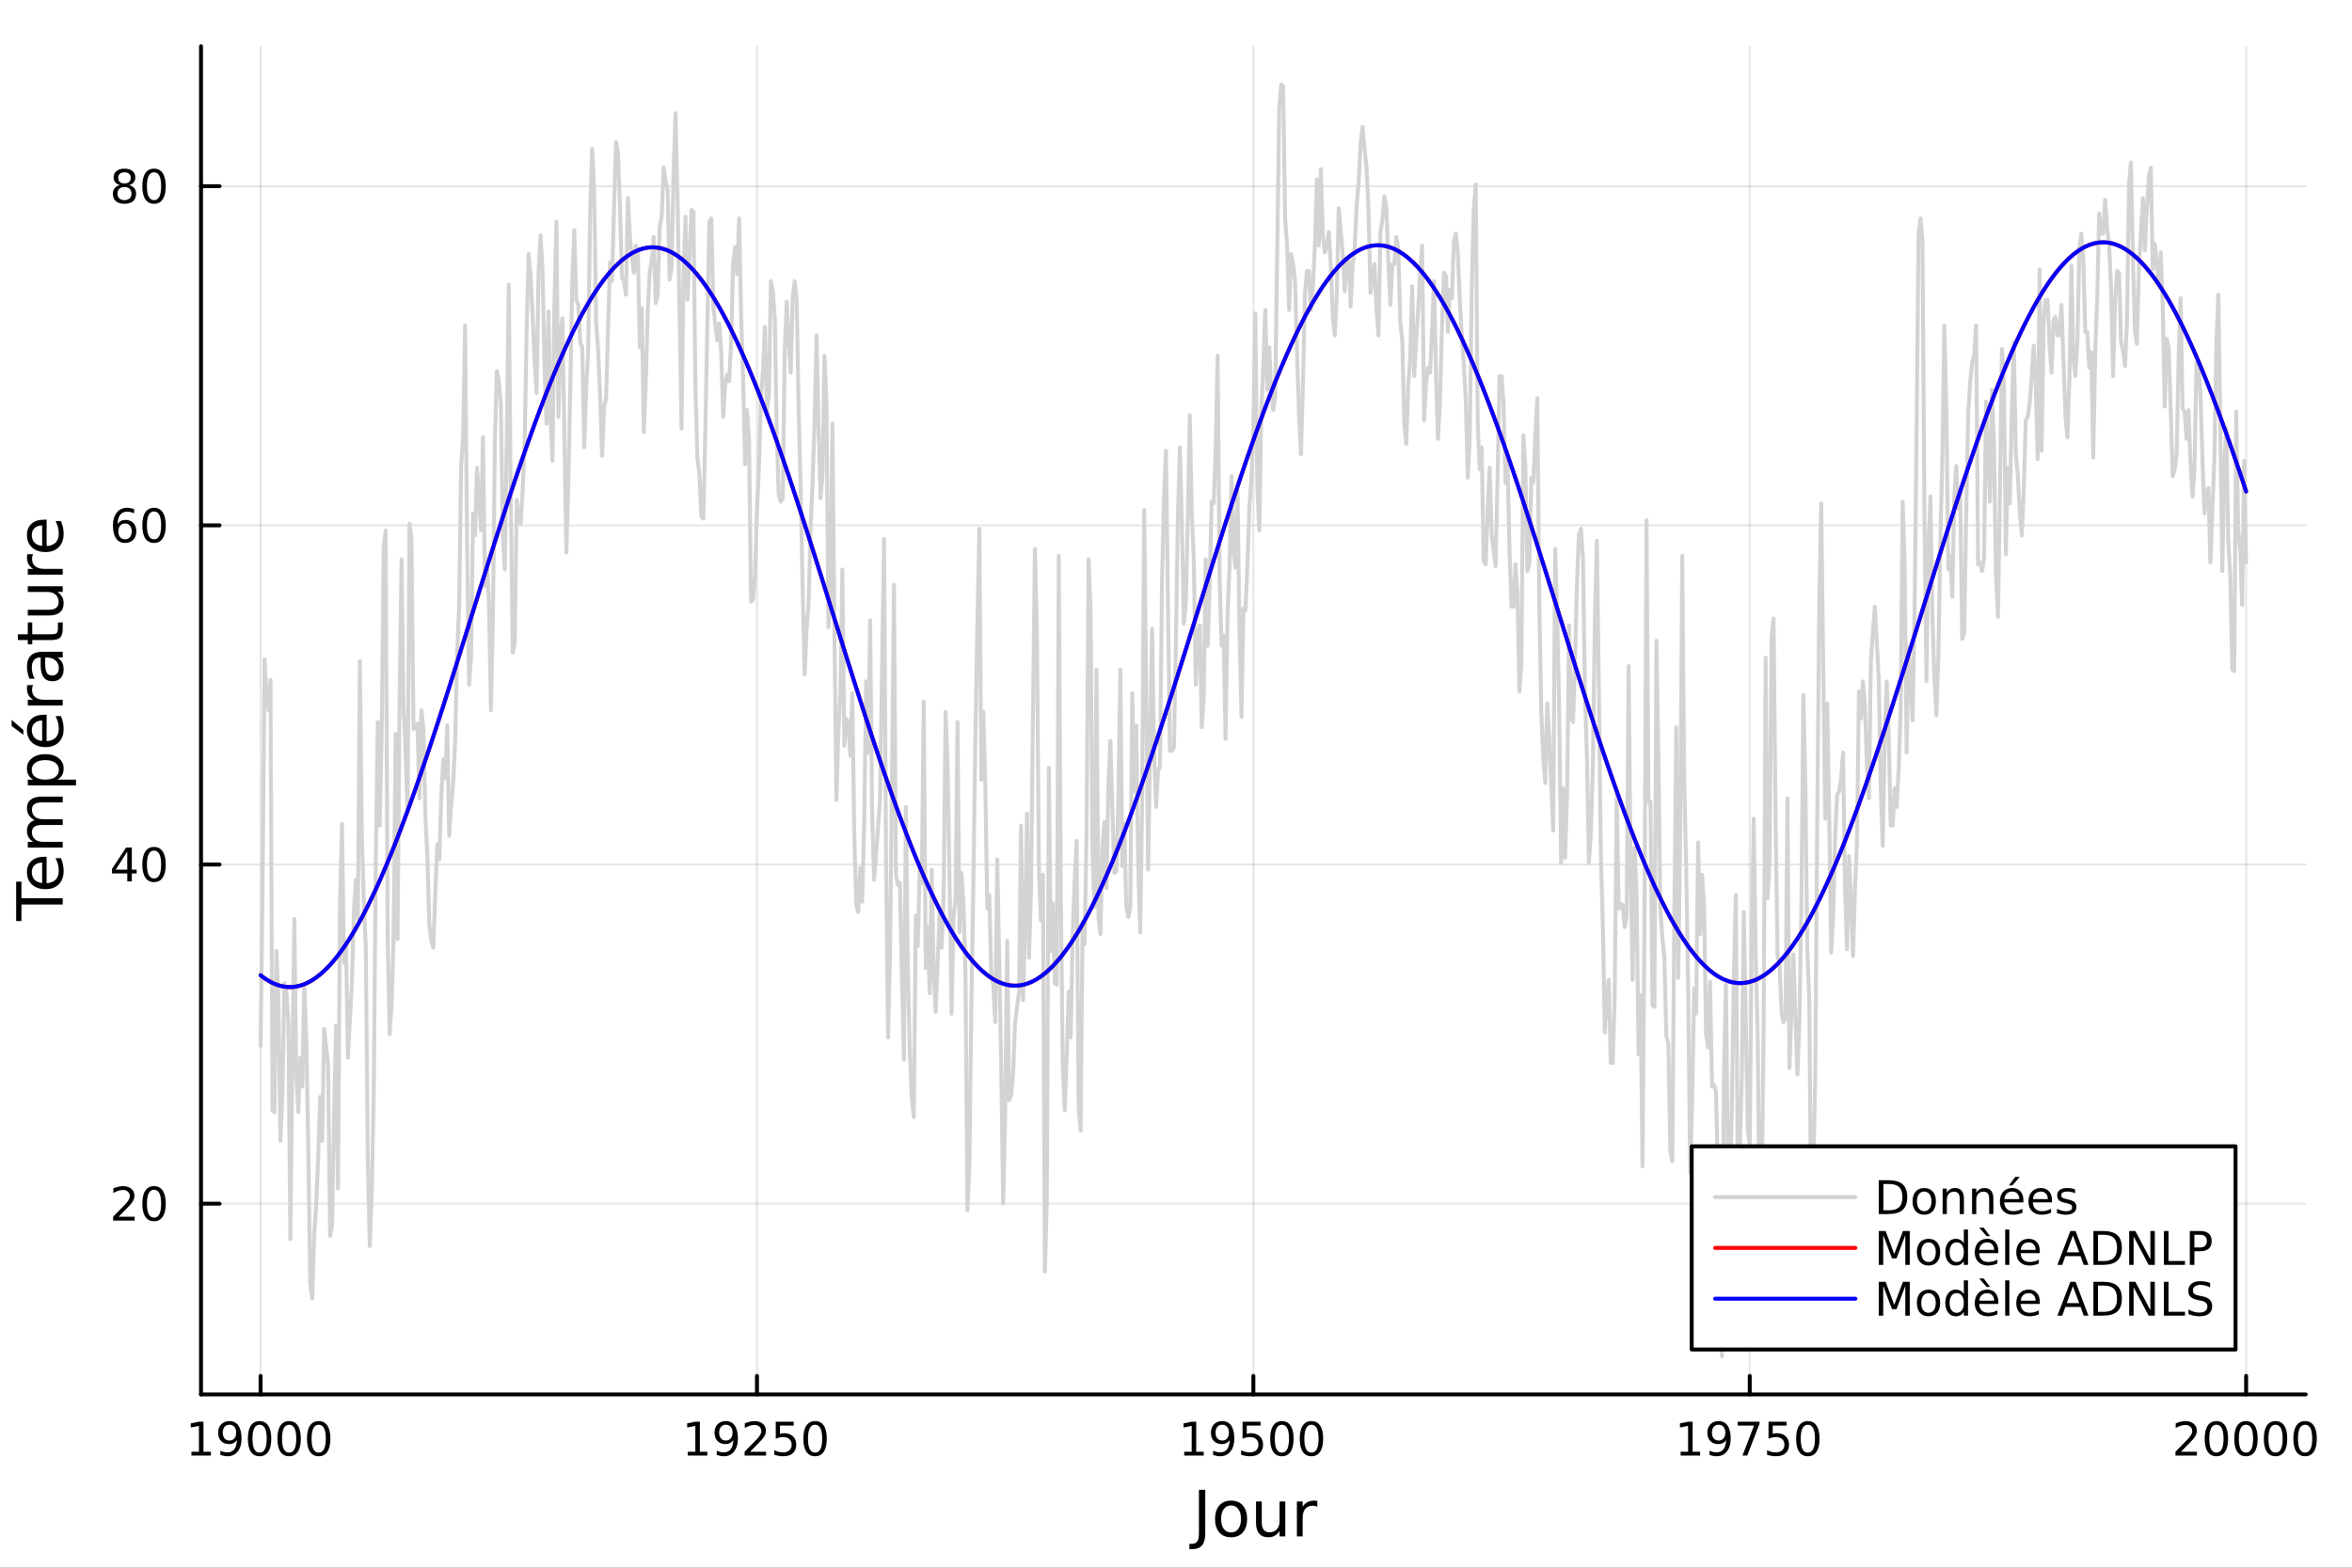 <svg xmlns="http://www.w3.org/2000/svg" xmlns:xlink="http://www.w3.org/1999/xlink" width="600" height="400" viewBox="0 0 2400 1600">
<rect x="0" y="0" width="2400" height="1600" fill="#333333" stroke="none"/>
<defs>
  <clipPath id="clip000">
    <rect x="0" y="0" width="2400" height="1600"></rect>
  </clipPath>
</defs>
<path clip-path="url(#clip000)" d="M0 1600 L2400 1600 L2400 0 L0 0  Z" fill="#ffffff" fill-rule="evenodd" fill-opacity="1"></path>
<defs>
  <clipPath id="clip001">
    <rect x="480" y="0" width="1681" height="1600"></rect>
  </clipPath>
</defs>
<path clip-path="url(#clip000)" d="M205.121 1423.18 L2352.76 1423.18 L2352.76 47.244 L205.121 47.244  Z" fill="#ffffff" fill-rule="evenodd" fill-opacity="1"></path>
<defs>
  <clipPath id="clip002">
    <rect x="205" y="47" width="2149" height="1377"></rect>
  </clipPath>
</defs>
<polyline clip-path="url(#clip002)" style="stroke:#000000; stroke-linecap:round; stroke-linejoin:round; stroke-width:2; stroke-opacity:0.1; fill:none" points="265.903,1423.18 265.903,47.244 "></polyline>
<polyline clip-path="url(#clip002)" style="stroke:#000000; stroke-linecap:round; stroke-linejoin:round; stroke-width:2; stroke-opacity:0.1; fill:none" points="772.421,1423.18 772.421,47.244 "></polyline>
<polyline clip-path="url(#clip002)" style="stroke:#000000; stroke-linecap:round; stroke-linejoin:round; stroke-width:2; stroke-opacity:0.1; fill:none" points="1278.94,1423.18 1278.94,47.244 "></polyline>
<polyline clip-path="url(#clip002)" style="stroke:#000000; stroke-linecap:round; stroke-linejoin:round; stroke-width:2; stroke-opacity:0.1; fill:none" points="1785.46,1423.18 1785.46,47.244 "></polyline>
<polyline clip-path="url(#clip002)" style="stroke:#000000; stroke-linecap:round; stroke-linejoin:round; stroke-width:2; stroke-opacity:0.1; fill:none" points="2291.97,1423.18 2291.97,47.244 "></polyline>
<polyline clip-path="url(#clip000)" style="stroke:#000000; stroke-linecap:round; stroke-linejoin:round; stroke-width:4; stroke-opacity:1; fill:none" points="205.121,1423.18 2352.76,1423.18 "></polyline>
<polyline clip-path="url(#clip000)" style="stroke:#000000; stroke-linecap:round; stroke-linejoin:round; stroke-width:4; stroke-opacity:1; fill:none" points="265.903,1423.18 265.903,1404.28 "></polyline>
<polyline clip-path="url(#clip000)" style="stroke:#000000; stroke-linecap:round; stroke-linejoin:round; stroke-width:4; stroke-opacity:1; fill:none" points="772.421,1423.18 772.421,1404.28 "></polyline>
<polyline clip-path="url(#clip000)" style="stroke:#000000; stroke-linecap:round; stroke-linejoin:round; stroke-width:4; stroke-opacity:1; fill:none" points="1278.94,1423.18 1278.94,1404.28 "></polyline>
<polyline clip-path="url(#clip000)" style="stroke:#000000; stroke-linecap:round; stroke-linejoin:round; stroke-width:4; stroke-opacity:1; fill:none" points="1785.46,1423.18 1785.46,1404.28 "></polyline>
<polyline clip-path="url(#clip000)" style="stroke:#000000; stroke-linecap:round; stroke-linejoin:round; stroke-width:4; stroke-opacity:1; fill:none" points="2291.97,1423.18 2291.97,1404.28 "></polyline>
<path clip-path="url(#clip000)" d="M195.348 1481.64 L202.987 1481.64 L202.987 1455.28 L194.677 1456.95 L194.677 1452.69 L202.94 1451.02 L207.616 1451.02 L207.616 1481.64 L215.255 1481.64 L215.255 1485.58 L195.348 1485.58 L195.348 1481.64 Z" fill="#000000" fill-rule="nonzero" fill-opacity="1"></path><path clip-path="url(#clip000)" d="M224.839 1484.86 L224.839 1480.6 Q226.598 1481.44 228.403 1481.88 Q230.209 1482.32 231.945 1482.32 Q236.575 1482.32 239.005 1479.21 Q241.459 1476.09 241.806 1469.75 Q240.463 1471.74 238.403 1472.8 Q236.343 1473.87 233.843 1473.87 Q228.658 1473.87 225.626 1470.74 Q222.616 1467.59 222.616 1462.15 Q222.616 1456.83 225.764 1453.61 Q228.913 1450.39 234.144 1450.39 Q240.139 1450.39 243.287 1455 Q246.459 1459.58 246.459 1468.33 Q246.459 1476.51 242.57 1481.39 Q238.704 1486.25 232.153 1486.25 Q230.394 1486.25 228.588 1485.9 Q226.783 1485.56 224.839 1484.86 M234.144 1470.21 Q237.292 1470.21 239.121 1468.06 Q240.973 1465.9 240.973 1462.15 Q240.973 1458.43 239.121 1456.27 Q237.292 1454.1 234.144 1454.1 Q230.996 1454.1 229.144 1456.27 Q227.315 1458.43 227.315 1462.15 Q227.315 1465.9 229.144 1468.06 Q230.996 1470.21 234.144 1470.21 Z" fill="#000000" fill-rule="nonzero" fill-opacity="1"></path><path clip-path="url(#clip000)" d="M264.861 1454.1 Q261.25 1454.1 259.422 1457.66 Q257.616 1461.2 257.616 1468.33 Q257.616 1475.44 259.422 1479.01 Q261.25 1482.55 264.861 1482.55 Q268.496 1482.55 270.301 1479.01 Q272.13 1475.44 272.13 1468.33 Q272.13 1461.2 270.301 1457.66 Q268.496 1454.1 264.861 1454.1 M264.861 1450.39 Q270.672 1450.39 273.727 1455 Q276.806 1459.58 276.806 1468.33 Q276.806 1477.06 273.727 1481.67 Q270.672 1486.25 264.861 1486.25 Q259.051 1486.25 255.973 1481.67 Q252.917 1477.06 252.917 1468.33 Q252.917 1459.58 255.973 1455 Q259.051 1450.39 264.861 1450.39 Z" fill="#000000" fill-rule="nonzero" fill-opacity="1"></path><path clip-path="url(#clip000)" d="M295.023 1454.1 Q291.412 1454.1 289.584 1457.66 Q287.778 1461.2 287.778 1468.33 Q287.778 1475.44 289.584 1479.01 Q291.412 1482.55 295.023 1482.55 Q298.658 1482.55 300.463 1479.01 Q302.292 1475.44 302.292 1468.33 Q302.292 1461.2 300.463 1457.66 Q298.658 1454.1 295.023 1454.1 M295.023 1450.39 Q300.833 1450.39 303.889 1455 Q306.968 1459.58 306.968 1468.33 Q306.968 1477.06 303.889 1481.67 Q300.833 1486.25 295.023 1486.25 Q289.213 1486.25 286.134 1481.67 Q283.079 1477.06 283.079 1468.33 Q283.079 1459.58 286.134 1455 Q289.213 1450.39 295.023 1450.39 Z" fill="#000000" fill-rule="nonzero" fill-opacity="1"></path><path clip-path="url(#clip000)" d="M325.185 1454.1 Q321.574 1454.1 319.745 1457.66 Q317.94 1461.2 317.94 1468.33 Q317.94 1475.44 319.745 1479.01 Q321.574 1482.55 325.185 1482.55 Q328.819 1482.55 330.625 1479.01 Q332.454 1475.44 332.454 1468.33 Q332.454 1461.2 330.625 1457.66 Q328.819 1454.1 325.185 1454.1 M325.185 1450.39 Q330.995 1450.39 334.051 1455 Q337.13 1459.58 337.13 1468.33 Q337.13 1477.06 334.051 1481.67 Q330.995 1486.25 325.185 1486.25 Q319.375 1486.25 316.296 1481.67 Q313.241 1477.06 313.241 1468.33 Q313.241 1459.58 316.296 1455 Q319.375 1450.39 325.185 1450.39 Z" fill="#000000" fill-rule="nonzero" fill-opacity="1"></path><path clip-path="url(#clip000)" d="M701.866 1481.64 L709.504 1481.64 L709.504 1455.28 L701.194 1456.95 L701.194 1452.69 L709.458 1451.02 L714.134 1451.02 L714.134 1481.64 L721.773 1481.64 L721.773 1485.58 L701.866 1485.58 L701.866 1481.64 Z" fill="#000000" fill-rule="nonzero" fill-opacity="1"></path><path clip-path="url(#clip000)" d="M731.356 1484.86 L731.356 1480.6 Q733.115 1481.44 734.921 1481.88 Q736.727 1482.32 738.463 1482.32 Q743.092 1482.32 745.523 1479.21 Q747.976 1476.09 748.324 1469.75 Q746.981 1471.74 744.921 1472.8 Q742.861 1473.87 740.361 1473.87 Q735.176 1473.87 732.143 1470.74 Q729.134 1467.59 729.134 1462.15 Q729.134 1456.83 732.282 1453.61 Q735.43 1450.39 740.662 1450.39 Q746.657 1450.39 749.805 1455 Q752.976 1459.58 752.976 1468.33 Q752.976 1476.51 749.088 1481.39 Q745.222 1486.25 738.671 1486.25 Q736.912 1486.25 735.106 1485.9 Q733.301 1485.56 731.356 1484.86 M740.662 1470.21 Q743.81 1470.21 745.639 1468.06 Q747.49 1465.9 747.49 1462.15 Q747.49 1458.43 745.639 1456.27 Q743.81 1454.1 740.662 1454.1 Q737.514 1454.1 735.662 1456.27 Q733.833 1458.43 733.833 1462.15 Q733.833 1465.9 735.662 1468.06 Q737.514 1470.21 740.662 1470.21 Z" fill="#000000" fill-rule="nonzero" fill-opacity="1"></path><path clip-path="url(#clip000)" d="M765.407 1481.64 L781.726 1481.64 L781.726 1485.58 L759.782 1485.58 L759.782 1481.64 Q762.444 1478.89 767.027 1474.26 Q771.634 1469.61 772.814 1468.27 Q775.06 1465.74 775.939 1464.01 Q776.842 1462.25 776.842 1460.56 Q776.842 1457.8 774.898 1456.07 Q772.976 1454.33 769.874 1454.33 Q767.675 1454.33 765.222 1455.09 Q762.791 1455.86 760.013 1457.41 L760.013 1452.69 Q762.837 1451.55 765.291 1450.97 Q767.745 1450.39 769.782 1450.39 Q775.152 1450.39 778.347 1453.08 Q781.541 1455.77 781.541 1460.26 Q781.541 1462.39 780.731 1464.31 Q779.944 1466.2 777.837 1468.8 Q777.259 1469.47 774.157 1472.69 Q771.055 1475.88 765.407 1481.64 Z" fill="#000000" fill-rule="nonzero" fill-opacity="1"></path><path clip-path="url(#clip000)" d="M791.587 1451.02 L809.944 1451.02 L809.944 1454.96 L795.87 1454.96 L795.87 1463.43 Q796.888 1463.08 797.907 1462.92 Q798.925 1462.73 799.944 1462.73 Q805.731 1462.73 809.11 1465.9 Q812.49 1469.08 812.49 1474.49 Q812.49 1480.07 809.018 1483.17 Q805.546 1486.25 799.226 1486.25 Q797.05 1486.25 794.782 1485.88 Q792.536 1485.51 790.129 1484.77 L790.129 1480.07 Q792.212 1481.2 794.435 1481.76 Q796.657 1482.32 799.134 1482.32 Q803.138 1482.32 805.476 1480.21 Q807.814 1478.1 807.814 1474.49 Q807.814 1470.88 805.476 1468.77 Q803.138 1466.67 799.134 1466.67 Q797.259 1466.67 795.384 1467.08 Q793.532 1467.5 791.587 1468.38 L791.587 1451.02 Z" fill="#000000" fill-rule="nonzero" fill-opacity="1"></path><path clip-path="url(#clip000)" d="M831.703 1454.1 Q828.092 1454.1 826.263 1457.66 Q824.458 1461.2 824.458 1468.33 Q824.458 1475.44 826.263 1479.01 Q828.092 1482.55 831.703 1482.55 Q835.337 1482.55 837.143 1479.01 Q838.971 1475.44 838.971 1468.33 Q838.971 1461.2 837.143 1457.66 Q835.337 1454.1 831.703 1454.1 M831.703 1450.39 Q837.513 1450.39 840.569 1455 Q843.647 1459.58 843.647 1468.33 Q843.647 1477.06 840.569 1481.67 Q837.513 1486.25 831.703 1486.25 Q825.893 1486.25 822.814 1481.67 Q819.758 1477.06 819.758 1468.33 Q819.758 1459.58 822.814 1455 Q825.893 1450.39 831.703 1450.39 Z" fill="#000000" fill-rule="nonzero" fill-opacity="1"></path><path clip-path="url(#clip000)" d="M1208.38 1481.64 L1216.02 1481.64 L1216.02 1455.28 L1207.71 1456.95 L1207.71 1452.69 L1215.98 1451.02 L1220.65 1451.02 L1220.65 1481.64 L1228.29 1481.64 L1228.29 1485.58 L1208.38 1485.58 L1208.38 1481.64 Z" fill="#000000" fill-rule="nonzero" fill-opacity="1"></path><path clip-path="url(#clip000)" d="M1237.87 1484.86 L1237.87 1480.6 Q1239.63 1481.44 1241.44 1481.88 Q1243.24 1482.32 1244.98 1482.32 Q1249.61 1482.32 1252.04 1479.21 Q1254.49 1476.09 1254.84 1469.75 Q1253.5 1471.74 1251.44 1472.8 Q1249.38 1473.87 1246.88 1473.87 Q1241.69 1473.87 1238.66 1470.74 Q1235.65 1467.59 1235.65 1462.15 Q1235.65 1456.83 1238.8 1453.61 Q1241.95 1450.39 1247.18 1450.39 Q1253.17 1450.39 1256.32 1455 Q1259.49 1459.58 1259.49 1468.33 Q1259.49 1476.51 1255.61 1481.39 Q1251.74 1486.25 1245.19 1486.25 Q1243.43 1486.25 1241.62 1485.9 Q1239.82 1485.56 1237.87 1484.86 M1247.18 1470.21 Q1250.33 1470.21 1252.16 1468.06 Q1254.01 1465.9 1254.01 1462.15 Q1254.01 1458.43 1252.16 1456.27 Q1250.33 1454.1 1247.18 1454.1 Q1244.03 1454.1 1242.18 1456.27 Q1240.35 1458.43 1240.35 1462.15 Q1240.35 1465.9 1242.18 1468.06 Q1244.03 1470.21 1247.18 1470.21 Z" fill="#000000" fill-rule="nonzero" fill-opacity="1"></path><path clip-path="url(#clip000)" d="M1267.94 1451.02 L1286.3 1451.02 L1286.3 1454.96 L1272.23 1454.96 L1272.23 1463.43 Q1273.24 1463.08 1274.26 1462.92 Q1275.28 1462.73 1276.3 1462.73 Q1282.09 1462.73 1285.47 1465.9 Q1288.85 1469.08 1288.85 1474.49 Q1288.85 1480.07 1285.37 1483.17 Q1281.9 1486.25 1275.58 1486.25 Q1273.41 1486.25 1271.14 1485.88 Q1268.89 1485.51 1266.48 1484.77 L1266.48 1480.07 Q1268.57 1481.2 1270.79 1481.76 Q1273.01 1482.32 1275.49 1482.32 Q1279.49 1482.32 1281.83 1480.21 Q1284.17 1478.1 1284.17 1474.49 Q1284.17 1470.88 1281.83 1468.77 Q1279.49 1466.67 1275.49 1466.67 Q1273.61 1466.67 1271.74 1467.08 Q1269.89 1467.5 1267.94 1468.38 L1267.94 1451.02 Z" fill="#000000" fill-rule="nonzero" fill-opacity="1"></path><path clip-path="url(#clip000)" d="M1308.06 1454.1 Q1304.45 1454.1 1302.62 1457.66 Q1300.81 1461.2 1300.81 1468.33 Q1300.81 1475.44 1302.62 1479.01 Q1304.45 1482.55 1308.06 1482.55 Q1311.69 1482.55 1313.5 1479.01 Q1315.33 1475.44 1315.33 1468.33 Q1315.33 1461.2 1313.5 1457.66 Q1311.69 1454.1 1308.06 1454.1 M1308.06 1450.39 Q1313.87 1450.39 1316.92 1455 Q1320 1459.58 1320 1468.33 Q1320 1477.06 1316.92 1481.67 Q1313.87 1486.25 1308.06 1486.25 Q1302.25 1486.25 1299.17 1481.67 Q1296.11 1477.06 1296.11 1468.33 Q1296.11 1459.58 1299.17 1455 Q1302.25 1450.39 1308.06 1450.39 Z" fill="#000000" fill-rule="nonzero" fill-opacity="1"></path><path clip-path="url(#clip000)" d="M1338.22 1454.1 Q1334.61 1454.1 1332.78 1457.66 Q1330.98 1461.2 1330.98 1468.33 Q1330.98 1475.44 1332.78 1479.01 Q1334.61 1482.55 1338.22 1482.55 Q1341.85 1482.55 1343.66 1479.01 Q1345.49 1475.44 1345.49 1468.33 Q1345.49 1461.2 1343.66 1457.66 Q1341.85 1454.1 1338.22 1454.1 M1338.22 1450.39 Q1344.03 1450.39 1347.09 1455 Q1350.16 1459.58 1350.16 1468.33 Q1350.16 1477.06 1347.09 1481.67 Q1344.03 1486.25 1338.22 1486.25 Q1332.41 1486.25 1329.33 1481.67 Q1326.28 1477.06 1326.28 1468.33 Q1326.28 1459.58 1329.33 1455 Q1332.41 1450.39 1338.22 1450.39 Z" fill="#000000" fill-rule="nonzero" fill-opacity="1"></path><path clip-path="url(#clip000)" d="M1714.9 1481.64 L1722.54 1481.64 L1722.54 1455.28 L1714.23 1456.95 L1714.23 1452.69 L1722.49 1451.02 L1727.17 1451.02 L1727.17 1481.64 L1734.81 1481.64 L1734.81 1485.58 L1714.9 1485.58 L1714.9 1481.64 Z" fill="#000000" fill-rule="nonzero" fill-opacity="1"></path><path clip-path="url(#clip000)" d="M1744.39 1484.86 L1744.39 1480.6 Q1746.15 1481.44 1747.96 1481.88 Q1749.76 1482.32 1751.5 1482.32 Q1756.13 1482.32 1758.56 1479.21 Q1761.01 1476.09 1761.36 1469.75 Q1760.02 1471.74 1757.96 1472.8 Q1755.9 1473.87 1753.4 1473.87 Q1748.21 1473.87 1745.18 1470.74 Q1742.17 1467.59 1742.17 1462.15 Q1742.17 1456.83 1745.32 1453.61 Q1748.47 1450.39 1753.7 1450.39 Q1759.69 1450.39 1762.84 1455 Q1766.01 1459.58 1766.01 1468.33 Q1766.01 1476.51 1762.12 1481.39 Q1758.26 1486.25 1751.71 1486.25 Q1749.95 1486.25 1748.14 1485.9 Q1746.34 1485.56 1744.39 1484.86 M1753.7 1470.21 Q1756.85 1470.21 1758.67 1468.06 Q1760.53 1465.9 1760.53 1462.15 Q1760.53 1458.43 1758.67 1456.27 Q1756.85 1454.1 1753.7 1454.1 Q1750.55 1454.1 1748.7 1456.27 Q1746.87 1458.43 1746.87 1462.15 Q1746.87 1465.9 1748.7 1468.06 Q1750.55 1470.21 1753.7 1470.21 Z" fill="#000000" fill-rule="nonzero" fill-opacity="1"></path><path clip-path="url(#clip000)" d="M1773.23 1451.02 L1795.46 1451.02 L1795.46 1453.01 L1782.91 1485.58 L1778.03 1485.58 L1789.83 1454.96 L1773.23 1454.96 L1773.23 1451.02 Z" fill="#000000" fill-rule="nonzero" fill-opacity="1"></path><path clip-path="url(#clip000)" d="M1804.62 1451.02 L1822.98 1451.02 L1822.98 1454.96 L1808.91 1454.96 L1808.91 1463.43 Q1809.92 1463.08 1810.94 1462.92 Q1811.96 1462.73 1812.98 1462.73 Q1818.77 1462.73 1822.15 1465.9 Q1825.53 1469.08 1825.53 1474.49 Q1825.53 1480.07 1822.05 1483.17 Q1818.58 1486.25 1812.26 1486.25 Q1810.09 1486.25 1807.82 1485.88 Q1805.57 1485.51 1803.16 1484.77 L1803.16 1480.07 Q1805.25 1481.2 1807.47 1481.76 Q1809.69 1482.32 1812.17 1482.32 Q1816.17 1482.32 1818.51 1480.21 Q1820.85 1478.1 1820.85 1474.49 Q1820.85 1470.88 1818.51 1468.77 Q1816.17 1466.67 1812.17 1466.67 Q1810.29 1466.67 1808.42 1467.08 Q1806.57 1467.5 1804.62 1468.38 L1804.62 1451.02 Z" fill="#000000" fill-rule="nonzero" fill-opacity="1"></path><path clip-path="url(#clip000)" d="M1844.74 1454.1 Q1841.13 1454.1 1839.3 1457.66 Q1837.49 1461.2 1837.49 1468.33 Q1837.49 1475.44 1839.3 1479.01 Q1841.13 1482.55 1844.74 1482.55 Q1848.37 1482.55 1850.18 1479.01 Q1852.01 1475.44 1852.01 1468.33 Q1852.01 1461.2 1850.18 1457.66 Q1848.37 1454.1 1844.74 1454.1 M1844.74 1450.39 Q1850.55 1450.39 1853.6 1455 Q1856.68 1459.58 1856.68 1468.33 Q1856.68 1477.06 1853.6 1481.67 Q1850.55 1486.25 1844.74 1486.25 Q1838.93 1486.25 1835.85 1481.67 Q1832.79 1477.06 1832.79 1468.33 Q1832.79 1459.58 1835.85 1455 Q1838.93 1450.39 1844.74 1450.39 Z" fill="#000000" fill-rule="nonzero" fill-opacity="1"></path><path clip-path="url(#clip000)" d="M2225.5 1481.64 L2241.82 1481.64 L2241.82 1485.58 L2219.88 1485.58 L2219.88 1481.64 Q2222.54 1478.89 2227.12 1474.26 Q2231.73 1469.61 2232.91 1468.27 Q2235.16 1465.74 2236.04 1464.01 Q2236.94 1462.25 2236.94 1460.56 Q2236.94 1457.8 2234.99 1456.07 Q2233.07 1454.33 2229.97 1454.33 Q2227.77 1454.33 2225.32 1455.09 Q2222.89 1455.86 2220.11 1457.41 L2220.11 1452.69 Q2222.93 1451.55 2225.39 1450.97 Q2227.84 1450.39 2229.88 1450.39 Q2235.25 1450.39 2238.44 1453.08 Q2241.64 1455.77 2241.64 1460.26 Q2241.64 1462.39 2240.83 1464.31 Q2240.04 1466.2 2237.93 1468.8 Q2237.36 1469.47 2234.25 1472.69 Q2231.15 1475.88 2225.5 1481.64 Z" fill="#000000" fill-rule="nonzero" fill-opacity="1"></path><path clip-path="url(#clip000)" d="M2261.64 1454.1 Q2258.03 1454.1 2256.2 1457.66 Q2254.39 1461.2 2254.39 1468.33 Q2254.39 1475.44 2256.2 1479.01 Q2258.03 1482.55 2261.64 1482.55 Q2265.27 1482.55 2267.08 1479.01 Q2268.91 1475.44 2268.91 1468.33 Q2268.91 1461.2 2267.08 1457.66 Q2265.27 1454.1 2261.64 1454.1 M2261.64 1450.39 Q2267.45 1450.39 2270.5 1455 Q2273.58 1459.58 2273.58 1468.33 Q2273.58 1477.06 2270.5 1481.67 Q2267.45 1486.25 2261.64 1486.25 Q2255.83 1486.25 2252.75 1481.67 Q2249.69 1477.06 2249.69 1468.33 Q2249.69 1459.58 2252.75 1455 Q2255.83 1450.39 2261.64 1450.39 Z" fill="#000000" fill-rule="nonzero" fill-opacity="1"></path><path clip-path="url(#clip000)" d="M2291.8 1454.1 Q2288.19 1454.1 2286.36 1457.66 Q2284.55 1461.2 2284.55 1468.33 Q2284.55 1475.44 2286.36 1479.01 Q2288.19 1482.55 2291.8 1482.55 Q2295.43 1482.55 2297.24 1479.01 Q2299.07 1475.44 2299.07 1468.33 Q2299.07 1461.2 2297.24 1457.66 Q2295.43 1454.1 2291.8 1454.1 M2291.8 1450.39 Q2297.61 1450.39 2300.67 1455 Q2303.74 1459.58 2303.74 1468.33 Q2303.74 1477.06 2300.67 1481.67 Q2297.61 1486.25 2291.8 1486.25 Q2285.99 1486.25 2282.91 1481.67 Q2279.86 1477.06 2279.86 1468.33 Q2279.86 1459.58 2282.91 1455 Q2285.99 1450.39 2291.8 1450.39 Z" fill="#000000" fill-rule="nonzero" fill-opacity="1"></path><path clip-path="url(#clip000)" d="M2321.96 1454.1 Q2318.35 1454.1 2316.52 1457.66 Q2314.72 1461.2 2314.72 1468.33 Q2314.72 1475.44 2316.52 1479.01 Q2318.35 1482.55 2321.96 1482.55 Q2325.6 1482.55 2327.4 1479.01 Q2329.23 1475.44 2329.23 1468.33 Q2329.23 1461.2 2327.4 1457.66 Q2325.6 1454.1 2321.96 1454.1 M2321.96 1450.39 Q2327.77 1450.39 2330.83 1455 Q2333.91 1459.58 2333.91 1468.33 Q2333.91 1477.06 2330.83 1481.67 Q2327.77 1486.25 2321.96 1486.25 Q2316.15 1486.25 2313.07 1481.67 Q2310.02 1477.06 2310.02 1468.33 Q2310.02 1459.58 2313.07 1455 Q2316.15 1450.39 2321.96 1450.39 Z" fill="#000000" fill-rule="nonzero" fill-opacity="1"></path><path clip-path="url(#clip000)" d="M2352.12 1454.1 Q2348.51 1454.1 2346.68 1457.66 Q2344.88 1461.2 2344.88 1468.33 Q2344.88 1475.44 2346.68 1479.01 Q2348.51 1482.55 2352.12 1482.55 Q2355.76 1482.55 2357.56 1479.01 Q2359.39 1475.44 2359.39 1468.33 Q2359.39 1461.2 2357.56 1457.66 Q2355.76 1454.1 2352.12 1454.1 M2352.12 1450.39 Q2357.93 1450.39 2360.99 1455 Q2364.07 1459.58 2364.07 1468.33 Q2364.07 1477.06 2360.99 1481.67 Q2357.93 1486.25 2352.12 1486.25 Q2346.31 1486.25 2343.24 1481.67 Q2340.18 1477.06 2340.18 1468.33 Q2340.18 1459.58 2343.24 1455 Q2346.31 1450.39 2352.12 1450.39 Z" fill="#000000" fill-rule="nonzero" fill-opacity="1"></path><path clip-path="url(#clip000)" d="M1223.41 1520.52 L1229.84 1520.52 L1229.84 1564.73 Q1229.84 1573.33 1226.56 1577.21 Q1223.32 1581.09 1216.09 1581.09 L1213.64 1581.09 L1213.64 1575.68 L1215.65 1575.68 Q1219.91 1575.68 1221.66 1573.3 Q1223.41 1570.91 1223.41 1564.73 L1223.41 1520.52 Z" fill="#000000" fill-rule="nonzero" fill-opacity="1"></path><path clip-path="url(#clip000)" d="M1256.2 1536.5 Q1251.49 1536.5 1248.75 1540.19 Q1246.01 1543.85 1246.01 1550.25 Q1246.01 1556.65 1248.72 1560.34 Q1251.45 1564 1256.2 1564 Q1260.88 1564 1263.61 1560.31 Q1266.35 1556.62 1266.35 1550.25 Q1266.35 1543.92 1263.61 1540.23 Q1260.88 1536.5 1256.2 1536.5 M1256.2 1531.54 Q1263.84 1531.54 1268.2 1536.5 Q1272.56 1541.47 1272.56 1550.25 Q1272.56 1559 1268.2 1564 Q1263.84 1568.97 1256.2 1568.97 Q1248.53 1568.97 1244.17 1564 Q1239.84 1559 1239.84 1550.25 Q1239.84 1541.47 1244.17 1536.5 Q1248.53 1531.54 1256.2 1531.54 Z" fill="#000000" fill-rule="nonzero" fill-opacity="1"></path><path clip-path="url(#clip000)" d="M1281.66 1553.98 L1281.66 1532.4 L1287.52 1532.4 L1287.52 1553.75 Q1287.52 1558.81 1289.49 1561.36 Q1291.46 1563.87 1295.41 1563.87 Q1300.15 1563.87 1302.89 1560.85 Q1305.66 1557.83 1305.66 1552.61 L1305.66 1532.4 L1311.51 1532.4 L1311.51 1568.04 L1305.66 1568.04 L1305.66 1562.57 Q1303.53 1565.82 1300.69 1567.41 Q1297.89 1568.97 1294.17 1568.97 Q1288.03 1568.97 1284.84 1565.15 Q1281.66 1561.33 1281.66 1553.98 M1296.4 1531.54 L1296.4 1531.54 Z" fill="#000000" fill-rule="nonzero" fill-opacity="1"></path><path clip-path="url(#clip000)" d="M1344.23 1537.87 Q1343.25 1537.3 1342.07 1537.04 Q1340.92 1536.76 1339.52 1536.76 Q1334.56 1536.76 1331.89 1540 Q1329.24 1543.22 1329.24 1549.27 L1329.24 1568.04 L1323.36 1568.04 L1323.36 1532.4 L1329.24 1532.4 L1329.24 1537.93 Q1331.09 1534.69 1334.05 1533.13 Q1337.01 1531.54 1341.24 1531.54 Q1341.85 1531.54 1342.58 1531.63 Q1343.31 1531.7 1344.2 1531.85 L1344.23 1537.87 Z" fill="#000000" fill-rule="nonzero" fill-opacity="1"></path><polyline clip-path="url(#clip002)" style="stroke:#000000; stroke-linecap:round; stroke-linejoin:round; stroke-width:2; stroke-opacity:0.1; fill:none" points="205.121,1228.47 2352.76,1228.47 "></polyline>
<polyline clip-path="url(#clip002)" style="stroke:#000000; stroke-linecap:round; stroke-linejoin:round; stroke-width:2; stroke-opacity:0.1; fill:none" points="205.121,882.325 2352.76,882.325 "></polyline>
<polyline clip-path="url(#clip002)" style="stroke:#000000; stroke-linecap:round; stroke-linejoin:round; stroke-width:2; stroke-opacity:0.1; fill:none" points="205.121,536.177 2352.76,536.177 "></polyline>
<polyline clip-path="url(#clip002)" style="stroke:#000000; stroke-linecap:round; stroke-linejoin:round; stroke-width:2; stroke-opacity:0.1; fill:none" points="205.121,190.03 2352.76,190.03 "></polyline>
<polyline clip-path="url(#clip000)" style="stroke:#000000; stroke-linecap:round; stroke-linejoin:round; stroke-width:4; stroke-opacity:1; fill:none" points="205.121,1423.18 205.121,47.244 "></polyline>
<polyline clip-path="url(#clip000)" style="stroke:#000000; stroke-linecap:round; stroke-linejoin:round; stroke-width:4; stroke-opacity:1; fill:none" points="205.121,1228.47 224.019,1228.47 "></polyline>
<polyline clip-path="url(#clip000)" style="stroke:#000000; stroke-linecap:round; stroke-linejoin:round; stroke-width:4; stroke-opacity:1; fill:none" points="205.121,882.325 224.019,882.325 "></polyline>
<polyline clip-path="url(#clip000)" style="stroke:#000000; stroke-linecap:round; stroke-linejoin:round; stroke-width:4; stroke-opacity:1; fill:none" points="205.121,536.177 224.019,536.177 "></polyline>
<polyline clip-path="url(#clip000)" style="stroke:#000000; stroke-linecap:round; stroke-linejoin:round; stroke-width:4; stroke-opacity:1; fill:none" points="205.121,190.03 224.019,190.03 "></polyline>
<path clip-path="url(#clip000)" d="M121.043 1241.82 L137.362 1241.82 L137.362 1245.75 L115.418 1245.75 L115.418 1241.82 Q118.08 1239.06 122.663 1234.43 Q127.269 1229.78 128.45 1228.44 Q130.695 1225.91 131.575 1224.18 Q132.478 1222.42 132.478 1220.73 Q132.478 1217.97 130.533 1216.24 Q128.612 1214.5 125.51 1214.5 Q123.311 1214.5 120.857 1215.27 Q118.427 1216.03 115.649 1217.58 L115.649 1212.86 Q118.473 1211.72 120.927 1211.15 Q123.38 1210.57 125.418 1210.57 Q130.788 1210.57 133.982 1213.25 Q137.177 1215.94 137.177 1220.43 Q137.177 1222.56 136.367 1224.48 Q135.579 1226.38 133.473 1228.97 Q132.894 1229.64 129.792 1232.86 Q126.691 1236.05 121.043 1241.82 Z" fill="#000000" fill-rule="nonzero" fill-opacity="1"></path><path clip-path="url(#clip000)" d="M157.177 1214.27 Q153.566 1214.27 151.737 1217.84 Q149.931 1221.38 149.931 1228.51 Q149.931 1235.61 151.737 1239.18 Q153.566 1242.72 157.177 1242.72 Q160.811 1242.72 162.616 1239.18 Q164.445 1235.61 164.445 1228.51 Q164.445 1221.38 162.616 1217.84 Q160.811 1214.27 157.177 1214.27 M157.177 1210.57 Q162.987 1210.57 166.042 1215.17 Q169.121 1219.76 169.121 1228.51 Q169.121 1237.23 166.042 1241.84 Q162.987 1246.42 157.177 1246.42 Q151.366 1246.42 148.288 1241.84 Q145.232 1237.23 145.232 1228.51 Q145.232 1219.76 148.288 1215.17 Q151.366 1210.57 157.177 1210.57 Z" fill="#000000" fill-rule="nonzero" fill-opacity="1"></path><path clip-path="url(#clip000)" d="M129.862 869.119 L118.056 887.568 L129.862 887.568 L129.862 869.119 M128.635 865.045 L134.515 865.045 L134.515 887.568 L139.445 887.568 L139.445 891.456 L134.515 891.456 L134.515 899.605 L129.862 899.605 L129.862 891.456 L114.26 891.456 L114.26 886.943 L128.635 865.045 Z" fill="#000000" fill-rule="nonzero" fill-opacity="1"></path><path clip-path="url(#clip000)" d="M157.177 868.123 Q153.566 868.123 151.737 871.688 Q149.931 875.23 149.931 882.359 Q149.931 889.466 151.737 893.031 Q153.566 896.572 157.177 896.572 Q160.811 896.572 162.616 893.031 Q164.445 889.466 164.445 882.359 Q164.445 875.23 162.616 871.688 Q160.811 868.123 157.177 868.123 M157.177 864.42 Q162.987 864.42 166.042 869.026 Q169.121 873.609 169.121 882.359 Q169.121 891.086 166.042 895.693 Q162.987 900.276 157.177 900.276 Q151.366 900.276 148.288 895.693 Q145.232 891.086 145.232 882.359 Q145.232 873.609 148.288 869.026 Q151.366 864.42 157.177 864.42 Z" fill="#000000" fill-rule="nonzero" fill-opacity="1"></path><path clip-path="url(#clip000)" d="M127.593 534.314 Q124.445 534.314 122.593 536.467 Q120.765 538.619 120.765 542.369 Q120.765 546.096 122.593 548.272 Q124.445 550.425 127.593 550.425 Q130.742 550.425 132.57 548.272 Q134.422 546.096 134.422 542.369 Q134.422 538.619 132.57 536.467 Q130.742 534.314 127.593 534.314 M136.876 519.661 L136.876 523.92 Q135.117 523.087 133.311 522.647 Q131.529 522.207 129.769 522.207 Q125.14 522.207 122.686 525.332 Q120.255 528.457 119.908 534.777 Q121.274 532.763 123.334 531.698 Q125.394 530.61 127.871 530.61 Q133.08 530.61 136.089 533.781 Q139.121 536.93 139.121 542.369 Q139.121 547.693 135.973 550.911 Q132.825 554.129 127.593 554.129 Q121.598 554.129 118.427 549.545 Q115.256 544.939 115.256 536.212 Q115.256 528.018 119.144 523.156 Q123.033 518.272 129.584 518.272 Q131.343 518.272 133.126 518.619 Q134.931 518.967 136.876 519.661 Z" fill="#000000" fill-rule="nonzero" fill-opacity="1"></path><path clip-path="url(#clip000)" d="M157.177 521.976 Q153.566 521.976 151.737 525.541 Q149.931 529.082 149.931 536.212 Q149.931 543.318 151.737 546.883 Q153.566 550.425 157.177 550.425 Q160.811 550.425 162.616 546.883 Q164.445 543.318 164.445 536.212 Q164.445 529.082 162.616 525.541 Q160.811 521.976 157.177 521.976 M157.177 518.272 Q162.987 518.272 166.042 522.879 Q169.121 527.462 169.121 536.212 Q169.121 544.939 166.042 549.545 Q162.987 554.129 157.177 554.129 Q151.366 554.129 148.288 549.545 Q145.232 544.939 145.232 536.212 Q145.232 527.462 148.288 522.879 Q151.366 518.272 157.177 518.272 Z" fill="#000000" fill-rule="nonzero" fill-opacity="1"></path><path clip-path="url(#clip000)" d="M127.015 190.898 Q123.681 190.898 121.76 192.68 Q119.862 194.463 119.862 197.588 Q119.862 200.713 121.76 202.495 Q123.681 204.277 127.015 204.277 Q130.348 204.277 132.269 202.495 Q134.191 200.69 134.191 197.588 Q134.191 194.463 132.269 192.68 Q130.371 190.898 127.015 190.898 M122.339 188.907 Q119.33 188.166 117.64 186.106 Q115.973 184.046 115.973 181.083 Q115.973 176.94 118.913 174.532 Q121.876 172.125 127.015 172.125 Q132.177 172.125 135.117 174.532 Q138.056 176.94 138.056 181.083 Q138.056 184.046 136.367 186.106 Q134.7 188.166 131.714 188.907 Q135.093 189.694 136.968 191.986 Q138.867 194.278 138.867 197.588 Q138.867 202.611 135.788 205.296 Q132.732 207.981 127.015 207.981 Q121.297 207.981 118.218 205.296 Q115.163 202.611 115.163 197.588 Q115.163 194.278 117.061 191.986 Q118.959 189.694 122.339 188.907 M120.626 181.523 Q120.626 184.208 122.293 185.713 Q123.982 187.217 127.015 187.217 Q130.024 187.217 131.714 185.713 Q133.427 184.208 133.427 181.523 Q133.427 178.838 131.714 177.333 Q130.024 175.829 127.015 175.829 Q123.982 175.829 122.293 177.333 Q120.626 178.838 120.626 181.523 Z" fill="#000000" fill-rule="nonzero" fill-opacity="1"></path><path clip-path="url(#clip000)" d="M157.177 175.829 Q153.566 175.829 151.737 179.393 Q149.931 182.935 149.931 190.065 Q149.931 197.171 151.737 200.736 Q153.566 204.277 157.177 204.277 Q160.811 204.277 162.616 200.736 Q164.445 197.171 164.445 190.065 Q164.445 182.935 162.616 179.393 Q160.811 175.829 157.177 175.829 M157.177 172.125 Q162.987 172.125 166.042 176.731 Q169.121 181.315 169.121 190.065 Q169.121 198.791 166.042 203.398 Q162.987 207.981 157.177 207.981 Q151.366 207.981 148.288 203.398 Q145.232 198.791 145.232 190.065 Q145.232 181.315 148.288 176.731 Q151.366 172.125 157.177 172.125 Z" fill="#000000" fill-rule="nonzero" fill-opacity="1"></path><path clip-path="url(#clip000)" d="M16.484 940.029 L16.484 899.829 L21.895 899.829 L21.895 916.698 L64.004 916.698 L64.004 923.159 L21.895 923.159 L21.895 940.029 L16.484 940.029 Z" fill="#000000" fill-rule="nonzero" fill-opacity="1"></path><path clip-path="url(#clip000)" d="M44.716 874.462 L47.581 874.462 L47.581 901.389 Q53.628 901.007 56.811 897.76 Q59.962 894.482 59.962 888.657 Q59.962 885.284 59.134 882.132 Q58.307 878.95 56.652 875.83 L62.19 875.83 Q63.527 878.981 64.227 882.292 Q64.927 885.602 64.927 889.007 Q64.927 897.537 59.962 902.535 Q54.997 907.5 46.53 907.5 Q37.777 907.5 32.653 902.789 Q27.497 898.047 27.497 890.026 Q27.497 882.833 32.144 878.663 Q36.759 874.462 44.716 874.462 M42.997 880.318 Q38.191 880.382 35.327 883.024 Q32.462 885.634 32.462 889.962 Q32.462 894.864 35.231 897.824 Q38 900.752 43.029 901.198 L42.997 880.318 Z" fill="#000000" fill-rule="nonzero" fill-opacity="1"></path><path clip-path="url(#clip000)" d="M35.199 837.095 Q31.253 834.899 29.375 831.843 Q27.497 828.788 27.497 824.65 Q27.497 819.08 31.412 816.056 Q35.295 813.033 42.488 813.033 L64.004 813.033 L64.004 818.921 L42.679 818.921 Q37.555 818.921 35.072 820.735 Q32.589 822.549 32.589 826.273 Q32.589 830.825 35.613 833.467 Q38.637 836.108 43.857 836.108 L64.004 836.108 L64.004 841.997 L42.679 841.997 Q37.523 841.997 35.072 843.811 Q32.589 845.625 32.589 849.413 Q32.589 853.901 35.645 856.542 Q38.669 859.184 43.857 859.184 L64.004 859.184 L64.004 865.072 L28.356 865.072 L28.356 859.184 L33.894 859.184 Q30.616 857.179 29.056 854.378 Q27.497 851.577 27.497 847.726 Q27.497 843.843 29.47 841.137 Q31.444 838.4 35.199 837.095 Z" fill="#000000" fill-rule="nonzero" fill-opacity="1"></path><path clip-path="url(#clip000)" d="M58.657 795.686 L77.563 795.686 L77.563 801.574 L28.356 801.574 L28.356 795.686 L33.767 795.686 Q30.584 793.84 29.056 791.039 Q27.497 788.206 27.497 784.292 Q27.497 777.799 32.653 773.756 Q37.809 769.682 46.212 769.682 Q54.615 769.682 59.771 773.756 Q64.927 777.799 64.927 784.292 Q64.927 788.206 63.399 791.039 Q61.84 793.84 58.657 795.686 M46.212 775.762 Q39.751 775.762 36.09 778.435 Q32.398 781.077 32.398 785.724 Q32.398 790.371 36.09 793.044 Q39.751 795.686 46.212 795.686 Q52.673 795.686 56.365 793.044 Q60.026 790.371 60.026 785.724 Q60.026 781.077 56.365 778.435 Q52.673 775.762 46.212 775.762 Z" fill="#000000" fill-rule="nonzero" fill-opacity="1"></path><path clip-path="url(#clip000)" d="M44.716 729.483 L47.581 729.483 L47.581 756.41 Q53.628 756.028 56.811 752.781 Q59.962 749.503 59.962 743.678 Q59.962 740.305 59.134 737.154 Q58.307 733.971 56.652 730.851 L62.19 730.851 Q63.527 734.002 64.227 737.313 Q64.927 740.623 64.927 744.028 Q64.927 752.559 59.962 757.556 Q54.997 762.521 46.53 762.521 Q37.777 762.521 32.653 757.81 Q27.497 753.068 27.497 745.047 Q27.497 737.854 32.144 733.684 Q36.759 729.483 44.716 729.483 M42.997 735.339 Q38.191 735.403 35.327 738.045 Q32.462 740.655 32.462 744.983 Q32.462 749.885 35.231 752.845 Q38 755.773 43.029 756.219 L42.997 735.339 M11.869 740.973 L11.869 734.639 L23.837 745.015 L23.837 749.885 L11.869 740.973 Z" fill="#000000" fill-rule="nonzero" fill-opacity="1"></path><path clip-path="url(#clip000)" d="M33.831 699.214 Q33.258 700.201 33.003 701.378 Q32.717 702.524 32.717 703.925 Q32.717 708.89 35.963 711.563 Q39.178 714.205 45.225 714.205 L64.004 714.205 L64.004 720.093 L28.356 720.093 L28.356 714.205 L33.894 714.205 Q30.648 712.359 29.088 709.399 Q27.497 706.439 27.497 702.206 Q27.497 701.601 27.592 700.869 Q27.656 700.137 27.815 699.246 L33.831 699.214 Z" fill="#000000" fill-rule="nonzero" fill-opacity="1"></path><path clip-path="url(#clip000)" d="M46.085 676.87 Q46.085 683.968 47.708 686.705 Q49.331 689.443 53.246 689.443 Q56.365 689.443 58.211 687.406 Q60.026 685.337 60.026 681.804 Q60.026 676.934 56.588 674.006 Q53.119 671.046 47.39 671.046 L46.085 671.046 L46.085 676.87 M43.666 665.189 L64.004 665.189 L64.004 671.046 L58.593 671.046 Q61.84 673.051 63.399 676.043 Q64.927 679.035 64.927 683.363 Q64.927 688.838 61.872 692.084 Q58.784 695.299 53.628 695.299 Q47.612 695.299 44.557 691.289 Q41.501 687.246 41.501 679.257 L41.501 671.046 L40.928 671.046 Q36.886 671.046 34.69 673.719 Q32.462 676.361 32.462 681.167 Q32.462 684.223 33.194 687.119 Q33.926 690.015 35.39 692.689 L29.98 692.689 Q28.738 689.474 28.133 686.451 Q27.497 683.427 27.497 680.562 Q27.497 672.828 31.507 669.009 Q35.518 665.189 43.666 665.189 Z" fill="#000000" fill-rule="nonzero" fill-opacity="1"></path><path clip-path="url(#clip000)" d="M18.235 647.333 L28.356 647.333 L28.356 635.27 L32.908 635.27 L32.908 647.333 L52.259 647.333 Q56.62 647.333 57.861 646.156 Q59.103 644.946 59.103 641.286 L59.103 635.27 L64.004 635.27 L64.004 641.286 Q64.004 648.065 61.49 650.644 Q58.943 653.222 52.259 653.222 L32.908 653.222 L32.908 657.519 L28.356 657.519 L28.356 653.222 L18.235 653.222 L18.235 647.333 Z" fill="#000000" fill-rule="nonzero" fill-opacity="1"></path><path clip-path="url(#clip000)" d="M49.936 628.173 L28.356 628.173 L28.356 622.316 L49.713 622.316 Q54.774 622.316 57.32 620.343 Q59.835 618.369 59.835 614.423 Q59.835 609.68 56.811 606.943 Q53.787 604.174 48.567 604.174 L28.356 604.174 L28.356 598.317 L64.004 598.317 L64.004 604.174 L58.53 604.174 Q61.776 606.306 63.368 609.139 Q64.927 611.94 64.927 615.664 Q64.927 621.807 61.108 624.99 Q57.288 628.173 49.936 628.173 M27.497 613.436 L27.497 613.436 Z" fill="#000000" fill-rule="nonzero" fill-opacity="1"></path><path clip-path="url(#clip000)" d="M33.831 565.598 Q33.258 566.584 33.003 567.762 Q32.717 568.908 32.717 570.308 Q32.717 575.274 35.963 577.947 Q39.178 580.589 45.225 580.589 L64.004 580.589 L64.004 586.477 L28.356 586.477 L28.356 580.589 L33.894 580.589 Q30.648 578.743 29.088 575.783 Q27.497 572.823 27.497 568.59 Q27.497 567.985 27.592 567.253 Q27.656 566.521 27.815 565.63 L33.831 565.598 Z" fill="#000000" fill-rule="nonzero" fill-opacity="1"></path><path clip-path="url(#clip000)" d="M44.716 530.395 L47.581 530.395 L47.581 557.322 Q53.628 556.94 56.811 553.694 Q59.962 550.416 59.962 544.591 Q59.962 541.217 59.134 538.066 Q58.307 534.883 56.652 531.764 L62.19 531.764 Q63.527 534.915 64.227 538.225 Q64.927 541.535 64.927 544.941 Q64.927 553.471 59.962 558.468 Q54.997 563.433 46.53 563.433 Q37.777 563.433 32.653 558.723 Q27.497 553.98 27.497 545.96 Q27.497 538.766 32.144 534.597 Q36.759 530.395 44.716 530.395 M42.997 536.252 Q38.191 536.315 35.327 538.957 Q32.462 541.567 32.462 545.896 Q32.462 550.797 35.231 553.758 Q38 556.686 43.029 557.131 L42.997 536.252 Z" fill="#000000" fill-rule="nonzero" fill-opacity="1"></path><polyline clip-path="url(#clip002)" style="stroke:#d3d3d3; stroke-linecap:round; stroke-linejoin:round; stroke-width:4; stroke-opacity:1; fill:none" points="265.903,1067.51 267.929,903.093 269.955,672.905 271.981,709.251 274.007,724.828 276.033,693.674 278.06,1133.28 280.086,1135.01 282.112,970.592 284.138,1022.51 286.164,1164.43 288.19,1115.97 290.216,1003.48 292.242,1012.13 294.268,1045.01 296.294,1264.82 298.32,1084.82 300.346,937.708 302.372,1098.67 304.398,1135.01 306.425,1079.63 308.451,1109.05 310.477,1005.21 312.503,1058.86 314.529,1167.9 316.555,1309.82 318.581,1325.39 320.607,1259.63 322.633,1230.2 324.659,1181.74 326.685,1119.44 328.711,1164.43 330.737,1050.21 332.763,1067.51 334.789,1086.55 336.816,1261.36 338.842,1250.97 340.868,1138.47 342.894,1046.74 344.92,1212.9 346.946,920.401 348.972,840.787 350.998,982.707 353.024,961.938 355.05,1079.63 357.076,1039.82 359.102,1003.48 361.128,930.785 363.154,897.901 365.181,937.708 367.207,674.636 369.233,851.171 371.259,922.132 373.285,967.131 375.311,1185.2 377.337,1271.74 379.363,1216.36 381.389,1114.24 383.415,882.325 385.441,736.943 387.467,842.518 389.493,749.058 391.519,558.677 393.546,541.369 395.572,955.016 397.598,1055.4 399.624,1025.98 401.65,955.016 403.676,749.058 405.702,958.477 407.728,712.712 409.754,570.792 411.78,721.366 413.806,764.634 415.832,828.672 417.858,534.447 419.884,550.023 421.911,743.866 423.937,740.404 425.963,738.673 427.989,814.826 430.015,724.828 432.041,743.866 434.067,833.864 436.093,873.671 438.119,944.631 440.145,960.208 442.171,967.131 444.197,910.016 446.223,861.556 448.249,877.132 450.276,813.095 452.302,775.019 454.328,794.057 456.354,740.404 458.38,852.902 460.406,821.749 462.432,799.249 464.458,755.981 466.484,665.982 468.51,619.253 470.536,475.601 472.562,446.179 474.588,331.95 476.614,556.946 478.641,698.866 480.667,671.175 482.693,524.062 484.719,546.562 486.745,477.332 488.771,510.216 490.797,541.369 492.823,446.179 494.849,598.484 496.875,570.792 498.901,614.06 500.927,724.828 502.953,633.098 504.979,451.371 507.006,378.68 509.032,389.065 511.058,411.564 513.084,546.562 515.11,581.176 517.136,444.448 519.162,290.413 521.188,506.755 523.214,665.982 525.24,655.598 527.266,510.216 529.292,527.524 531.318,534.447 533.344,499.832 535.37,451.371 537.397,337.143 539.423,259.259 541.449,281.759 543.475,321.566 545.501,368.296 547.527,401.18 549.553,276.567 551.579,240.221 553.605,274.836 555.631,373.488 557.657,432.333 559.683,318.104 561.709,425.41 563.735,470.409 565.762,307.72 567.788,226.375 569.814,425.41 571.84,344.065 573.866,325.027 575.892,444.448 577.918,563.869 579.944,492.909 581.97,394.257 583.996,283.49 586.022,235.029 588.048,305.989 590.074,311.181 592.1,349.258 594.127,354.45 596.153,456.563 598.179,397.718 600.205,357.911 602.231,214.26 604.257,151.954 606.283,193.491 608.309,328.489 610.335,357.911 612.361,404.641 614.387,465.217 616.413,415.026 618.439,406.372 620.465,335.412 622.492,267.913 624.518,286.951 626.544,212.529 628.57,145.031 630.596,155.415 632.622,210.799 634.648,283.49 636.674,286.951 638.7,300.797 640.726,202.145 642.752,241.952 644.778,262.721 646.804,278.297 648.83,250.606 650.857,257.529 652.883,354.45 654.909,314.643 656.935,440.987 658.961,390.795 660.987,318.104 663.013,276.567 665.039,266.182 667.065,241.952 669.091,309.451 671.117,300.797 673.143,231.568 675.169,221.183 677.195,170.992 679.222,184.838 681.248,193.491 683.274,285.22 685.3,273.105 687.326,176.184 689.352,115.608 691.378,205.607 693.404,316.374 695.43,437.525 697.456,280.028 699.482,221.183 701.508,305.989 703.534,264.452 705.56,214.26 707.587,215.991 709.613,395.988 711.639,466.948 713.665,484.255 715.691,527.524 717.717,529.254 719.743,439.256 721.769,331.95 723.795,226.375 725.821,222.914 727.847,311.181 729.873,331.95 731.899,347.527 733.925,330.22 735.951,359.642 737.978,425.41 740.004,392.526 742.03,382.142 744.056,389.065 746.082,347.527 748.108,267.913 750.134,252.336 752.16,280.028 754.186,222.914 756.212,321.566 758.238,383.872 760.264,473.871 762.29,418.487 764.316,447.91 766.343,614.06 768.369,612.33 770.395,588.099 772.421,520.601 774.447,477.332 776.473,404.641 778.499,378.68 780.525,333.681 782.551,420.218 784.577,404.641 786.603,286.951 788.629,297.336 790.655,325.027 792.681,447.91 794.708,505.024 796.734,511.947 798.76,508.485 800.786,356.181 802.812,307.72 804.838,349.258 806.864,380.411 808.89,302.528 810.916,286.951 812.942,305.989 814.968,418.487 816.994,496.37 819.02,600.214 821.046,688.482 823.073,641.752 825.099,615.791 827.125,537.908 829.151,492.909 831.177,430.602 833.203,342.335 835.229,434.064 837.255,508.485 839.281,485.986 841.307,363.104 843.333,409.833 845.359,640.021 847.385,607.137 849.411,432.333 851.438,640.021 853.464,816.557 855.49,747.327 857.516,705.789 859.542,581.176 861.568,761.173 863.594,733.481 865.62,736.943 867.646,771.557 869.672,707.52 871.698,851.171 873.724,923.862 875.75,930.785 877.776,885.786 879.803,920.401 881.829,840.787 883.855,695.405 885.881,768.096 887.907,633.098 889.933,830.402 891.959,897.901 893.985,871.94 896.011,844.248 898.037,814.826 900.063,681.559 902.089,550.023 904.115,873.671 906.141,1058.86 908.168,975.784 910.194,794.057 912.22,596.753 914.246,892.709 916.272,903.093 918.298,901.363 920.324,996.553 922.35,1081.36 924.376,823.48 926.402,989.63 928.428,1074.44 930.454,1121.17 932.48,1140.2 934.506,934.247 936.532,965.4 938.559,884.055 940.585,901.363 942.611,716.174 944.637,987.9 946.663,946.362 948.689,1013.86 950.715,887.517 952.741,993.092 954.767,1032.9 956.793,982.707 958.819,930.785 960.845,967.131 962.871,913.478 964.897,726.558 966.924,780.211 968.95,899.632 970.976,1034.63 973.002,934.247 975.028,918.67 977.054,736.943 979.08,951.554 981.106,890.978 983.132,922.132 985.158,993.092 987.184,1235.39 989.21,1188.67 991.236,1022.51 993.262,899.632 995.289,752.519 997.315,636.56 999.341,539.639 1001.37,795.788 1003.39,726.558 1005.42,800.98 1007.44,927.324 1009.47,913.478 1011.5,993.092 1013.52,1005.21 1015.55,1043.28 1017.58,877.132 1019.6,977.515 1021.63,1088.28 1023.65,1228.47 1025.68,1140.2 1027.71,960.208 1029.73,1122.9 1031.76,1117.7 1033.78,1095.21 1035.81,1043.28 1037.84,1027.71 1039.86,1012.13 1041.89,842.518 1043.91,1020.78 1045.94,946.362 1047.97,830.402 1049.99,977.515 1052.02,910.016 1054.04,726.558 1056.07,560.408 1058.1,646.944 1060.12,887.517 1062.15,939.439 1064.17,892.709 1066.2,1297.7 1068.23,1225.01 1070.25,783.673 1072.28,970.592 1074.31,922.132 1076.33,1003.48 1078.36,1005.21 1080.38,567.33 1082.41,908.286 1084.44,1086.55 1086.46,1133.28 1088.49,1077.9 1090.51,1012.13 1092.54,1058.86 1094.57,955.016 1096.59,897.901 1098.62,858.094 1100.64,1129.82 1102.67,1154.05 1104.7,941.17 1106.72,963.669 1108.75,849.441 1110.77,570.792 1112.8,620.983 1114.83,873.671 1116.85,925.593 1118.88,683.29 1120.9,935.977 1122.93,953.285 1124.96,861.556 1126.98,839.056 1129.01,906.555 1131.04,799.249 1133.06,755.981 1135.09,826.941 1137.11,890.978 1139.14,889.248 1141.17,816.557 1143.19,683.29 1145.22,884.055 1147.24,840.787 1149.27,925.593 1151.3,935.977 1153.32,925.593 1155.35,707.52 1157.37,807.903 1159.4,740.404 1161.43,884.055 1163.45,951.554 1165.48,814.826 1167.5,520.601 1169.53,690.213 1171.56,887.517 1173.58,762.904 1175.61,641.752 1177.63,768.096 1179.66,823.48 1181.69,787.134 1183.71,781.942 1185.74,593.292 1187.77,506.755 1189.79,460.025 1191.82,619.253 1193.84,766.365 1195.87,766.365 1197.9,762.904 1199.92,653.867 1201.95,525.793 1203.97,456.563 1206,534.447 1208.03,636.56 1210.05,615.791 1212.08,527.524 1214.1,423.679 1216.13,524.062 1218.16,570.792 1220.18,698.866 1222.21,650.406 1224.23,638.291 1226.26,742.135 1228.29,712.712 1230.31,570.792 1232.34,659.06 1234.36,596.753 1236.39,511.947 1238.42,513.678 1240.44,461.756 1242.47,363.104 1244.5,591.561 1246.52,659.06 1248.55,648.675 1250.57,754.25 1252.6,626.176 1254.63,577.715 1256.65,485.986 1258.68,562.138 1260.7,579.446 1262.73,499.832 1264.76,641.752 1266.78,731.75 1268.81,620.983 1270.83,622.714 1272.86,577.715 1274.89,517.139 1276.91,489.447 1278.94,435.795 1280.96,319.835 1282.99,498.101 1285.02,541.369 1287.04,420.218 1289.07,371.757 1291.09,316.374 1293.12,397.718 1295.15,354.45 1297.17,395.988 1299.2,418.487 1301.23,406.372 1303.25,257.529 1305.28,112.147 1307.3,86.186 1309.33,87.916 1311.36,222.914 1313.38,250.606 1315.41,316.374 1317.43,259.259 1319.46,269.644 1321.49,286.951 1323.51,361.373 1325.54,423.679 1327.56,463.486 1329.59,389.065 1331.62,299.066 1333.64,276.567 1335.67,276.567 1337.69,316.374 1339.72,292.143 1341.75,250.606 1343.77,183.107 1345.8,250.606 1347.82,172.723 1349.85,240.221 1351.88,257.529 1353.9,250.606 1355.93,236.76 1357.96,271.375 1359.98,323.297 1362.01,342.335 1364.03,302.528 1366.06,212.529 1368.09,235.029 1370.11,259.259 1372.14,297.336 1374.16,264.452 1376.19,262.721 1378.22,312.912 1380.24,271.375 1382.27,254.067 1384.29,210.799 1386.32,186.568 1388.35,146.761 1390.37,129.454 1392.4,151.954 1394.42,170.992 1396.45,214.26 1398.48,299.066 1400.5,281.759 1402.53,269.644 1404.55,314.643 1406.58,342.335 1408.61,236.76 1410.63,224.645 1412.66,200.414 1414.69,212.529 1416.71,267.913 1418.74,311.181 1420.76,269.644 1422.79,269.644 1424.82,241.952 1426.84,254.067 1428.87,328.489 1430.89,347.527 1432.92,430.602 1434.95,453.102 1436.97,394.257 1439,364.834 1441.02,292.143 1443.05,383.872 1445.08,347.527 1447.1,316.374 1449.13,278.297 1451.15,250.606 1453.18,428.872 1455.21,390.795 1457.23,375.219 1459.26,380.411 1461.28,337.143 1463.31,286.951 1465.34,383.872 1467.36,447.91 1469.39,408.103 1471.42,333.681 1473.44,278.297 1475.47,281.759 1477.49,338.873 1479.52,295.605 1481.55,304.259 1483.57,245.413 1485.6,238.491 1487.62,259.259 1489.65,307.72 1491.68,342.335 1493.7,371.757 1495.73,409.833 1497.75,487.717 1499.78,444.448 1501.81,292.143 1503.83,214.26 1505.86,188.299 1507.88,432.333 1509.91,479.063 1511.94,456.563 1513.96,572.523 1515.99,575.984 1518.01,522.331 1520.04,477.332 1522.07,544.831 1524.09,562.138 1526.12,577.715 1528.15,484.255 1530.17,383.872 1532.2,383.872 1534.22,411.564 1536.25,492.909 1538.28,470.409 1540.3,562.138 1542.33,619.253 1544.35,619.253 1546.38,575.984 1548.41,607.137 1550.43,705.789 1552.46,678.098 1554.48,444.448 1556.51,477.332 1558.54,582.907 1560.56,575.984 1562.59,487.717 1564.61,492.909 1566.64,444.448 1568.67,406.372 1570.69,614.06 1572.72,726.558 1574.74,773.288 1576.77,799.249 1578.8,717.905 1580.82,754.25 1582.85,800.98 1584.88,847.71 1586.9,560.408 1588.93,624.445 1590.95,719.635 1592.98,880.594 1595.01,804.441 1597.03,875.402 1599.06,811.364 1601.08,638.291 1603.11,733.481 1605.14,736.943 1607.16,672.905 1609.19,593.292 1611.21,544.831 1613.24,539.639 1615.27,569.061 1617.29,707.52 1619.32,773.288 1621.34,880.594 1623.37,849.441 1625.4,780.211 1627.42,633.098 1629.45,551.754 1631.47,702.328 1633.5,871.94 1635.53,942.9 1637.55,1053.67 1639.58,1017.32 1641.61,1000.01 1643.63,1084.82 1645.66,1084.82 1647.68,1013.86 1649.71,811.364 1651.74,927.324 1653.76,922.132 1655.79,923.862 1657.81,946.362 1659.84,935.977 1661.87,679.828 1663.89,889.248 1665.92,1000.01 1667.94,865.017 1669.97,911.747 1672,1076.17 1674.02,1015.59 1676.05,1190.4 1678.07,935.977 1680.1,530.985 1682.13,818.287 1684.15,818.287 1686.18,1025.98 1688.2,1027.71 1690.23,653.867 1692.26,773.288 1694.28,929.054 1696.31,956.746 1698.34,977.515 1700.36,1057.13 1702.39,1065.78 1704.41,1174.82 1706.44,1185.2 1708.47,937.708 1710.49,742.135 1712.52,998.284 1714.54,845.979 1716.57,567.33 1718.6,797.518 1720.62,885.786 1722.65,1010.4 1724.67,1197.32 1726.7,1122.9 1728.73,1008.67 1730.75,1034.63 1732.78,859.825 1734.8,953.285 1736.83,892.709 1738.86,923.862 1740.88,1055.4 1742.91,1069.24 1744.93,1001.75 1746.96,1109.05 1748.99,1107.32 1751.01,1114.24 1753.04,1204.24 1755.07,1330.59 1757.09,1384.24 1759.12,1098.67 1761.14,1005.21 1763.17,1180.01 1765.2,1216.36 1767.22,1128.09 1769.25,993.092 1771.27,913.478 1773.3,1205.97 1775.33,1174.82 1777.35,1100.4 1779.38,930.785 1781.4,1039.82 1783.43,1154.05 1785.46,1167.9 1787.48,958.477 1789.51,835.595 1791.53,975.784 1793.56,1057.13 1795.59,1261.36 1797.61,1219.82 1799.64,1046.74 1801.66,671.175 1803.69,916.939 1805.72,878.863 1807.74,650.406 1809.77,631.368 1811.8,833.864 1813.82,975.784 1815.85,982.707 1817.87,1032.9 1819.9,1043.28 1821.93,1039.82 1823.95,814.826 1825.98,1090.01 1828,1031.17 1830.03,974.054 1832.06,1038.09 1834.08,1096.94 1836.11,1043.28 1838.13,927.324 1840.16,709.251 1842.19,800.98 1844.21,968.861 1846.24,1022.51 1848.26,1270.01 1850.29,1195.59 1852.32,1096.94 1854.34,833.864 1856.37,615.791 1858.39,513.678 1860.42,679.828 1862.45,835.595 1864.47,717.905 1866.5,828.672 1868.53,972.323 1870.55,935.977 1872.58,852.902 1874.6,811.364 1876.63,807.903 1878.66,794.057 1880.68,768.096 1882.71,908.286 1884.73,968.861 1886.76,873.671 1888.79,916.939 1890.81,975.784 1892.84,906.555 1894.86,859.825 1896.89,705.789 1898.92,733.481 1900.94,695.405 1902.97,717.905 1904.99,781.942 1907.02,814.826 1909.05,674.636 1911.07,645.214 1913.1,619.253 1915.12,655.598 1917.15,693.674 1919.18,806.172 1921.2,863.286 1923.23,750.789 1925.25,695.405 1927.28,750.789 1929.31,842.518 1931.33,842.518 1933.36,804.441 1935.39,823.48 1937.41,785.403 1939.44,724.828 1941.46,511.947 1943.49,572.523 1945.52,768.096 1947.54,660.79 1949.57,695.405 1951.59,735.212 1953.62,627.906 1955.65,446.179 1957.67,240.221 1959.7,222.914 1961.72,247.144 1963.75,529.254 1965.78,695.405 1967.8,556.946 1969.83,506.755 1971.85,629.637 1973.88,691.944 1975.91,730.02 1977.93,669.444 1979.96,550.023 1981.98,468.679 1984.01,331.95 1986.04,415.026 1988.06,581.176 1990.09,567.33 1992.12,608.868 1994.14,508.485 1996.17,475.601 1998.19,518.87 2000.22,503.293 2002.25,652.137 2004.27,646.944 2006.3,525.793 2008.32,421.949 2010.35,390.795 2012.38,370.027 2014.4,363.104 2016.43,331.95 2018.45,575.984 2020.48,574.253 2022.51,582.907 2024.53,569.061 2026.56,409.833 2028.58,460.025 2030.61,511.947 2032.64,397.718 2034.66,454.833 2036.69,586.369 2038.71,629.637 2040.74,505.024 2042.77,356.181 2044.79,390.795 2046.82,565.6 2048.85,477.332 2050.87,513.678 2052.9,418.487 2054.92,349.258 2056.95,463.486 2058.98,484.255 2061,522.331 2063.03,546.562 2065.05,501.563 2067.08,428.872 2069.11,425.41 2071.13,411.564 2073.16,383.872 2075.18,352.719 2077.21,390.795 2079.24,468.679 2081.26,274.836 2083.29,460.025 2085.31,328.489 2087.34,305.989 2089.37,305.989 2091.39,352.719 2093.42,380.411 2095.44,326.758 2097.47,323.297 2099.5,342.335 2101.52,342.335 2103.55,311.181 2105.58,368.296 2107.6,425.41 2109.63,446.179 2111.65,385.603 2113.68,271.375 2115.71,366.565 2117.73,383.872 2119.76,349.258 2121.78,254.067 2123.81,238.491 2125.84,266.182 2127.86,338.873 2129.89,338.873 2131.91,375.219 2133.94,359.642 2135.97,466.948 2137.99,359.642 2140.02,302.528 2142.04,217.722 2144.07,238.491 2146.1,238.491 2148.12,203.876 2150.15,233.298 2152.17,250.606 2154.2,295.605 2156.23,383.872 2158.25,307.72 2160.28,276.567 2162.31,278.297 2164.33,349.258 2166.36,357.911 2168.38,373.488 2170.41,325.027 2172.44,186.568 2174.46,165.8 2176.49,262.721 2178.51,338.873 2180.54,350.988 2182.57,271.375 2184.59,238.491 2186.62,202.145 2188.64,255.798 2190.67,214.26 2192.7,179.645 2194.72,170.992 2196.75,274.836 2198.77,248.875 2200.8,269.644 2202.83,290.413 2204.85,257.529 2206.88,312.912 2208.9,415.026 2210.93,345.796 2212.96,354.45 2214.98,416.756 2217.01,485.986 2219.04,479.063 2221.06,463.486 2223.09,364.834 2225.11,304.259 2227.14,416.756 2229.17,420.218 2231.19,447.91 2233.22,418.487 2235.24,473.871 2237.27,506.755 2239.3,477.332 2241.32,370.027 2243.35,371.757 2245.37,402.911 2247.4,468.679 2249.43,524.062 2251.45,503.293 2253.48,498.101 2255.5,574.253 2257.53,520.601 2259.56,468.679 2261.58,350.988 2263.61,300.797 2265.63,434.064 2267.66,582.907 2269.69,475.601 2271.71,437.525 2273.74,551.754 2275.77,586.369 2277.79,683.29 2279.82,685.021 2281.84,420.218 2283.87,541.369 2285.9,560.408 2287.92,617.522 2289.95,470.409 2291.97,574.253 "></polyline>
<polyline clip-path="url(#clip002)" style="stroke:#ff0000; stroke-linecap:round; stroke-linejoin:round; stroke-width:4; stroke-opacity:1; fill:none" points="265.903,995.341 267.929,996.915 269.955,998.38 271.981,999.737 274.007,1000.98 276.033,1002.12 278.06,1003.15 280.086,1004.07 282.112,1004.87 284.138,1005.57 286.164,1006.15 288.19,1006.62 290.216,1006.99 292.242,1007.24 294.268,1007.37 296.294,1007.4 298.32,1007.32 300.346,1007.12 302.372,1006.81 304.398,1006.39 306.425,1005.86 308.451,1005.22 310.477,1004.47 312.503,1003.6 314.529,1002.63 316.555,1001.55 318.581,1000.35 320.607,999.047 322.633,997.634 324.659,996.112 326.685,994.482 328.711,992.744 330.737,990.898 332.763,988.946 334.789,986.888 336.816,984.724 338.842,982.455 340.868,980.082 342.894,977.606 344.92,975.026 346.946,972.345 348.972,969.562 350.998,966.679 353.024,963.696 355.05,960.614 357.076,957.435 359.102,954.159 361.128,950.786 363.154,947.319 365.181,943.758 367.207,940.105 369.233,936.359 371.259,932.523 373.285,928.597 375.311,924.583 377.337,920.482 379.363,916.295 381.389,912.023 383.415,907.668 385.441,903.23 387.467,898.712 389.493,894.114 391.519,889.438 393.546,884.686 395.572,879.858 397.598,874.956 399.624,869.981 401.65,864.936 403.676,859.821 405.702,854.638 407.728,849.389 409.754,844.074 411.78,838.697 413.806,833.257 415.832,827.758 417.858,822.2 419.884,816.585 421.911,810.914 423.937,805.191 425.963,799.415 427.989,793.589 430.015,787.715 432.041,781.794 434.067,775.829 436.093,769.82 438.119,763.77 440.145,757.68 442.171,751.552 444.197,745.389 446.223,739.191 448.249,732.961 450.276,726.7 452.302,720.411 454.328,714.095 456.354,707.754 458.38,701.39 460.406,695.005 462.432,688.601 464.458,682.179 466.484,675.742 468.51,669.292 470.536,662.829 472.562,656.357 474.588,649.878 476.614,643.392 478.641,636.902 480.667,630.41 482.693,623.918 484.719,617.428 486.745,610.942 488.771,604.461 490.797,597.988 492.823,591.524 494.849,585.071 496.875,578.632 498.901,572.208 500.927,565.801 502.953,559.413 504.979,553.046 507.006,546.701 509.032,540.381 511.058,534.088 513.084,527.823 515.11,521.588 517.136,515.385 519.162,509.217 521.188,503.083 523.214,496.988 525.24,490.931 527.266,484.916 529.292,478.944 531.318,473.016 533.344,467.135 535.37,461.302 537.397,455.518 539.423,449.787 541.449,444.108 543.475,438.485 545.501,432.918 547.527,427.409 549.553,421.961 551.579,416.574 553.605,411.249 555.631,405.99 557.657,400.797 559.683,395.672 561.709,390.615 563.735,385.63 565.762,380.717 567.788,375.878 569.814,371.113 571.84,366.426 573.866,361.816 575.892,357.285 577.918,352.836 579.944,348.468 581.97,344.183 583.996,339.983 586.022,335.869 588.048,331.841 590.074,327.902 592.1,324.052 594.127,320.292 596.153,316.625 598.179,313.049 600.205,309.568 602.231,306.181 604.257,302.89 606.283,299.696 608.309,296.599 610.335,293.601 612.361,290.702 614.387,287.904 616.413,285.207 618.439,282.611 620.465,280.119 622.492,277.73 624.518,275.445 626.544,273.265 628.57,271.19 630.596,269.221 632.622,267.36 634.648,265.605 636.674,263.958 638.7,262.419 640.726,260.989 642.752,259.668 644.778,258.457 646.804,257.355 648.83,256.364 650.857,255.483 652.883,254.712 654.909,254.053 656.935,253.505 658.961,253.068 660.987,252.742 663.013,252.528 665.039,252.426 667.065,252.435 669.091,252.556 671.117,252.789 673.143,253.133 675.169,253.588 677.195,254.155 679.222,254.832 681.248,255.621 683.274,256.52 685.3,257.53 687.326,258.65 689.352,259.879 691.378,261.218 693.404,262.666 695.43,264.223 697.456,265.887 699.482,267.659 701.508,269.539 703.534,271.524 705.56,273.616 707.587,275.813 709.613,278.115 711.639,280.521 713.665,283.03 715.691,285.641 717.717,288.355 719.743,291.169 721.769,294.083 723.795,297.097 725.821,300.209 727.847,303.419 729.873,306.724 731.899,310.126 733.925,313.622 735.951,317.211 737.978,320.893 740.004,324.666 742.03,328.53 744.056,332.482 746.082,336.522 748.108,340.649 750.134,344.862 752.16,349.158 754.186,353.538 756.212,357.999 758.238,362.54 760.264,367.161 762.29,371.859 764.316,376.633 766.343,381.482 768.369,386.405 770.395,391.399 772.421,396.464 774.447,401.598 776.473,406.799 778.499,412.066 780.525,417.397 782.551,422.791 784.577,428.247 786.603,433.761 788.629,439.334 790.655,444.963 792.681,450.646 794.708,456.382 796.734,462.17 798.76,468.007 800.786,473.891 802.812,479.822 804.838,485.797 806.864,491.814 808.89,497.872 810.916,503.969 812.942,510.103 814.968,516.272 816.994,522.475 819.02,528.71 821.046,534.974 823.073,541.266 825.099,547.584 827.125,553.926 829.151,560.291 831.177,566.675 833.203,573.079 835.229,579.499 837.255,585.934 839.281,592.382 841.307,598.84 843.333,605.308 845.359,611.782 847.385,618.262 849.411,624.745 851.438,631.229 853.464,637.713 855.49,644.194 857.516,650.671 859.542,657.142 861.568,663.604 863.594,670.056 865.62,676.496 867.646,682.922 869.672,689.332 871.698,695.724 873.724,702.096 875.75,708.447 877.776,714.775 879.803,721.077 881.829,727.352 883.855,733.598 885.881,739.813 887.907,745.995 889.933,752.142 891.959,758.253 893.985,764.326 896.011,770.359 898.037,776.351 900.063,782.298 902.089,788.2 904.115,794.056 906.141,799.862 908.168,805.618 910.194,811.321 912.22,816.971 914.246,822.565 916.272,828.102 918.298,833.58 920.324,838.997 922.35,844.352 924.376,849.644 926.402,854.87 928.428,860.03 930.454,865.121 932.48,870.142 934.506,875.092 936.532,879.969 938.559,884.771 940.585,889.498 942.611,894.148 944.637,898.72 946.663,903.212 948.689,907.622 950.715,911.95 952.741,916.194 954.767,920.354 956.793,924.427 958.819,928.413 960.845,932.31 962.871,936.117 964.897,939.833 966.924,943.458 968.95,946.989 970.976,950.426 973.002,953.768 975.028,957.014 977.054,960.163 979.08,963.214 981.106,966.166 983.132,969.018 985.158,971.769 987.184,974.419 989.21,976.967 991.236,979.411 993.262,981.752 995.289,983.989 997.315,986.12 999.341,988.146 1001.37,990.065 1003.39,991.878 1005.42,993.583 1007.44,995.18 1009.47,996.668 1011.5,998.048 1013.52,999.319 1015.55,1000.48 1017.58,1001.53 1019.6,1002.47 1021.63,1003.3 1023.65,1004.02 1025.68,1004.63 1027.71,1005.13 1029.73,1005.51 1031.76,1005.79 1033.78,1005.95 1035.81,1006 1037.84,1005.94 1039.86,1005.77 1041.89,1005.48 1043.91,1005.09 1045.94,1004.58 1047.97,1003.96 1049.99,1003.23 1052.02,1002.39 1054.04,1001.44 1056.07,1000.38 1058.1,999.21 1060.12,997.93 1062.15,996.54 1064.17,995.041 1066.2,993.434 1068.23,991.72 1070.25,989.897 1072.28,987.968 1074.31,985.932 1076.33,983.791 1078.36,981.544 1080.38,979.193 1082.41,976.739 1084.44,974.181 1086.46,971.521 1088.49,968.76 1090.51,965.898 1092.54,962.936 1094.57,959.875 1096.59,956.716 1098.62,953.46 1100.64,950.108 1102.67,946.661 1104.7,943.119 1106.72,939.485 1108.75,935.758 1110.77,931.941 1112.8,928.034 1114.83,924.038 1116.85,919.955 1118.88,915.785 1120.9,911.53 1122.93,907.192 1124.96,902.771 1126.98,898.269 1129.01,893.687 1131.04,889.027 1133.06,884.29 1135.09,879.477 1137.11,874.589 1139.14,869.629 1141.17,864.597 1143.19,859.496 1145.22,854.326 1147.24,849.089 1149.27,843.787 1151.3,838.421 1153.32,832.994 1155.35,827.505 1157.37,821.958 1159.4,816.353 1161.43,810.693 1163.45,804.978 1165.48,799.212 1167.5,793.395 1169.53,787.529 1171.56,781.616 1173.58,775.657 1175.61,769.655 1177.63,763.612 1179.66,757.528 1181.69,751.406 1183.71,745.247 1185.74,739.054 1187.77,732.828 1189.79,726.571 1191.82,720.285 1193.84,713.972 1195.87,707.634 1197.9,701.272 1199.92,694.888 1201.95,688.485 1203.97,682.064 1206,675.626 1208.03,669.175 1210.05,662.712 1212.08,656.239 1214.1,649.757 1216.13,643.269 1218.16,636.776 1220.18,630.281 1222.21,623.785 1224.23,617.291 1226.26,610.799 1228.29,604.313 1230.31,597.834 1232.34,591.364 1234.36,584.905 1236.39,578.459 1238.42,572.027 1240.44,565.612 1242.47,559.215 1244.5,552.839 1246.52,546.485 1248.55,540.155 1250.57,533.851 1252.6,527.575 1254.63,521.329 1256.65,515.115 1258.68,508.933 1260.7,502.788 1262.73,496.679 1264.76,490.609 1266.78,484.579 1268.81,478.593 1270.83,472.65 1272.86,466.753 1274.89,460.904 1276.91,455.105 1278.94,449.356 1280.96,443.661 1282.99,438.02 1285.02,432.435 1287.04,426.908 1289.07,421.441 1291.09,416.035 1293.12,410.691 1295.15,405.412 1297.17,400.198 1299.2,395.052 1301.23,389.975 1303.25,384.968 1305.28,380.033 1307.3,375.172 1309.33,370.385 1311.36,365.675 1313.38,361.042 1315.41,356.488 1317.43,352.014 1319.46,347.622 1321.49,343.313 1323.51,339.088 1325.54,334.949 1327.56,330.896 1329.59,326.931 1331.62,323.055 1333.64,319.269 1335.67,315.575 1337.69,311.973 1339.72,308.464 1341.75,305.05 1343.77,301.731 1345.8,298.509 1347.82,295.385 1349.85,292.358 1351.88,289.431 1353.9,286.604 1355.93,283.878 1357.96,281.254 1359.98,278.732 1362.01,276.314 1364.03,273.999 1366.06,271.789 1368.09,269.685 1370.11,267.686 1372.14,265.794 1374.16,264.009 1376.19,262.332 1378.22,260.762 1380.24,259.302 1382.27,257.95 1384.29,256.708 1386.32,255.575 1388.35,254.553 1390.37,253.641 1392.4,252.839 1394.42,252.149 1396.45,251.569 1398.48,251.101 1400.5,250.744 1402.53,250.499 1404.55,250.365 1406.58,250.343 1408.61,250.433 1410.63,250.634 1412.66,250.947 1414.69,251.371 1416.71,251.906 1418.74,252.553 1420.76,253.31 1422.79,254.179 1424.82,255.157 1426.84,256.246 1428.87,257.445 1430.89,258.753 1432.92,260.171 1434.95,261.697 1436.97,263.331 1439,265.073 1441.02,266.922 1443.05,268.878 1445.08,270.94 1447.1,273.108 1449.13,275.38 1451.15,277.756 1453.18,280.236 1455.21,282.819 1457.23,285.504 1459.26,288.29 1461.28,291.176 1463.31,294.161 1465.34,297.245 1467.36,300.427 1469.39,303.706 1471.42,307.08 1473.44,310.549 1475.47,314.112 1477.49,317.768 1479.52,321.515 1481.55,325.353 1483.57,329.28 1485.6,333.295 1487.62,337.397 1489.65,341.585 1491.68,345.857 1493.7,350.213 1495.73,354.651 1497.75,359.169 1499.78,363.767 1501.81,368.442 1503.83,373.194 1505.86,378.022 1507.88,382.923 1509.91,387.896 1511.94,392.94 1513.96,398.054 1515.99,403.235 1518.01,408.482 1520.04,413.794 1522.07,419.17 1524.09,424.607 1526.12,430.103 1528.15,435.659 1530.17,441.27 1532.2,446.937 1534.22,452.657 1536.25,458.429 1538.28,464.25 1540.3,470.12 1542.33,476.036 1544.35,481.997 1546.38,488.001 1548.41,494.046 1550.43,500.13 1552.46,506.252 1554.48,512.409 1556.51,518.601 1558.54,524.824 1560.56,531.078 1562.59,537.36 1564.61,543.669 1566.64,550.002 1568.67,556.358 1570.69,562.735 1572.72,569.131 1574.74,575.544 1576.77,581.972 1578.8,588.414 1580.82,594.867 1582.85,601.329 1584.88,607.799 1586.9,614.275 1588.93,620.754 1590.95,627.235 1592.98,633.716 1595.01,640.195 1597.03,646.67 1599.06,653.139 1601.08,659.601 1603.11,666.052 1605.14,672.493 1607.16,678.919 1609.19,685.33 1611.21,691.724 1613.24,698.099 1615.27,704.452 1617.29,710.783 1619.32,717.088 1621.34,723.367 1623.37,729.618 1625.4,735.837 1627.42,742.025 1629.45,748.178 1631.47,754.296 1633.5,760.376 1635.53,766.416 1637.55,772.415 1639.58,778.37 1641.61,784.281 1643.63,790.145 1645.66,795.961 1647.68,801.727 1649.71,807.441 1651.74,813.101 1653.76,818.706 1655.79,824.255 1657.81,829.745 1659.84,835.174 1661.87,840.542 1663.89,845.847 1665.92,851.087 1667.94,856.26 1669.97,861.366 1672,866.402 1674.02,871.367 1676.05,876.259 1678.07,881.078 1680.1,885.821 1682.13,890.487 1684.15,895.076 1686.18,899.585 1688.2,904.013 1690.23,908.359 1692.26,912.621 1694.28,916.799 1696.31,920.891 1698.34,924.896 1700.36,928.813 1702.39,932.64 1704.41,936.376 1706.44,940.021 1708.47,943.573 1710.49,947.031 1712.52,950.394 1714.54,953.661 1716.57,956.831 1718.6,959.904 1720.62,962.878 1722.65,965.752 1724.67,968.526 1726.7,971.199 1728.73,973.769 1730.75,976.237 1732.78,978.601 1734.8,980.861 1736.83,983.016 1738.86,985.066 1740.88,987.009 1742.91,988.846 1744.93,990.575 1746.96,992.196 1748.99,993.709 1751.01,995.114 1753.04,996.409 1755.07,997.595 1757.09,998.67 1759.12,999.636 1761.14,1000.49 1763.17,1001.24 1765.2,1001.87 1767.22,1002.39 1769.25,1002.8 1771.27,1003.1 1773.3,1003.29 1775.33,1003.36 1777.35,1003.33 1779.38,1003.18 1781.4,1002.92 1783.43,1002.55 1785.46,1002.07 1787.48,1001.48 1789.51,1000.78 1791.53,999.96 1793.56,999.035 1795.59,997.999 1797.61,996.853 1799.64,995.597 1801.66,994.232 1803.69,992.759 1805.72,991.176 1807.74,989.485 1809.77,987.687 1811.8,985.782 1813.82,983.771 1815.85,981.653 1817.87,979.43 1819.9,977.103 1821.93,974.672 1823.95,972.137 1825.98,969.5 1828,966.762 1830.03,963.922 1832.06,960.983 1834.08,957.944 1836.11,954.807 1838.13,951.573 1840.16,948.242 1842.19,944.816 1844.21,941.296 1846.24,937.682 1848.26,933.976 1850.29,930.179 1852.32,926.291 1854.34,922.315 1856.37,918.251 1858.39,914.101 1860.42,909.865 1862.45,905.545 1864.47,901.142 1866.5,896.658 1868.53,892.093 1870.55,887.45 1872.58,882.73 1874.6,877.933 1876.63,873.062 1878.66,868.117 1880.68,863.101 1882.71,858.014 1884.73,852.859 1886.76,847.637 1888.79,842.348 1890.81,836.996 1892.84,831.581 1894.86,826.105 1896.89,820.57 1898.92,814.977 1900.94,809.329 1902.97,803.625 1904.99,797.869 1907.02,792.063 1909.05,786.206 1911.07,780.303 1913.1,774.353 1915.12,768.36 1917.15,762.324 1919.18,756.248 1921.2,750.133 1923.23,743.981 1925.25,737.794 1927.28,731.574 1929.31,725.322 1931.33,719.041 1933.36,712.732 1935.39,706.398 1937.41,700.039 1939.44,693.659 1941.46,687.258 1943.49,680.839 1945.52,674.403 1947.54,667.953 1949.57,661.491 1951.59,655.018 1953.62,648.536 1955.65,642.047 1957.67,635.553 1959.7,629.056 1961.72,622.558 1963.75,616.061 1965.78,609.567 1967.8,603.077 1969.83,596.594 1971.85,590.119 1973.88,583.655 1975.91,577.203 1977.93,570.765 1979.96,564.344 1981.98,557.94 1984.01,551.557 1986.04,545.195 1988.06,538.857 1990.09,532.544 1992.12,526.259 1994.14,520.003 1996.17,513.779 1998.19,507.587 2000.22,501.43 2002.25,495.31 2004.27,489.228 2006.3,483.186 2008.32,477.186 2010.35,471.231 2012.38,465.32 2014.4,459.457 2016.43,453.643 2018.45,447.88 2020.48,442.169 2022.51,436.512 2024.53,430.911 2026.56,425.368 2028.58,419.884 2030.61,414.46 2032.64,409.099 2034.66,403.801 2036.69,398.569 2038.71,393.404 2040.74,388.308 2042.77,383.281 2044.79,378.326 2046.82,373.445 2048.85,368.637 2050.87,363.906 2052.9,359.251 2054.92,354.675 2056.95,350.18 2058.98,345.765 2061,341.433 2063.03,337.186 2065.05,333.023 2067.08,328.946 2069.11,324.957 2071.13,321.057 2073.16,317.247 2075.18,313.528 2077.21,309.901 2079.24,306.367 2081.26,302.927 2083.29,299.583 2085.31,296.335 2087.34,293.184 2089.37,290.131 2091.39,287.177 2093.42,284.324 2095.44,281.57 2097.47,278.919 2099.5,276.37 2101.52,273.923 2103.55,271.581 2105.58,269.343 2107.6,267.211 2109.63,265.184 2111.65,263.263 2113.68,261.45 2115.71,259.744 2117.73,258.146 2119.76,256.656 2121.78,255.275 2123.81,254.004 2125.84,252.842 2127.86,251.791 2129.89,250.849 2131.91,250.019 2133.94,249.299 2135.97,248.69 2137.99,248.192 2140.02,247.806 2142.04,247.531 2144.07,247.368 2146.1,247.316 2148.12,247.376 2150.15,247.548 2152.17,247.831 2154.2,248.226 2156.23,248.732 2158.25,249.349 2160.28,250.078 2162.31,250.917 2164.33,251.866 2166.36,252.926 2168.38,254.096 2170.41,255.375 2172.44,256.764 2174.46,258.261 2176.49,259.867 2178.51,261.58 2180.54,263.401 2182.57,265.329 2184.59,267.363 2186.62,269.503 2188.64,271.748 2190.67,274.097 2192.7,276.549 2194.72,279.105 2196.75,281.763 2198.77,284.522 2200.8,287.381 2202.83,290.341 2204.85,293.399 2206.88,296.555 2208.9,299.808 2210.93,303.157 2212.96,306.601 2214.98,310.14 2217.01,313.771 2219.04,317.494 2221.06,321.307 2223.09,325.211 2225.11,329.202 2227.14,333.282 2229.17,337.447 2231.19,341.697 2233.22,346.03 2235.24,350.446 2237.27,354.943 2239.3,359.52 2241.32,364.175 2243.35,368.907 2245.37,373.714 2247.4,378.595 2249.43,383.55 2251.45,388.575 2253.48,393.67 2255.5,398.833 2257.53,404.063 2259.56,409.358 2261.58,414.716 2263.61,420.136 2265.63,425.617 2267.66,431.157 2269.69,436.753 2271.71,442.405 2273.74,448.111 2275.77,453.868 2277.79,459.676 2279.82,465.533 2281.84,471.436 2283.87,477.385 2285.9,483.377 2287.92,489.411 2289.95,495.484 2291.97,501.595 "></polyline>
<polyline clip-path="url(#clip002)" style="stroke:#0000ff; stroke-linecap:round; stroke-linejoin:round; stroke-width:4; stroke-opacity:1; fill:none" points="265.903,995.341 267.929,996.915 269.955,998.38 271.981,999.737 274.007,1000.98 276.033,1002.12 278.06,1003.15 280.086,1004.07 282.112,1004.87 284.138,1005.57 286.164,1006.15 288.19,1006.62 290.216,1006.99 292.242,1007.24 294.268,1007.37 296.294,1007.4 298.32,1007.32 300.346,1007.12 302.372,1006.81 304.398,1006.39 306.425,1005.86 308.451,1005.22 310.477,1004.47 312.503,1003.6 314.529,1002.63 316.555,1001.55 318.581,1000.35 320.607,999.047 322.633,997.634 324.659,996.112 326.685,994.482 328.711,992.744 330.737,990.898 332.763,988.946 334.789,986.888 336.816,984.724 338.842,982.455 340.868,980.082 342.894,977.606 344.92,975.026 346.946,972.345 348.972,969.562 350.998,966.679 353.024,963.696 355.05,960.614 357.076,957.435 359.102,954.159 361.128,950.786 363.154,947.319 365.181,943.758 367.207,940.105 369.233,936.359 371.259,932.523 373.285,928.597 375.311,924.583 377.337,920.482 379.363,916.295 381.389,912.023 383.415,907.668 385.441,903.23 387.467,898.712 389.493,894.114 391.519,889.438 393.546,884.686 395.572,879.858 397.598,874.956 399.624,869.981 401.65,864.936 403.676,859.821 405.702,854.638 407.728,849.389 409.754,844.074 411.78,838.697 413.806,833.257 415.832,827.758 417.858,822.2 419.884,816.585 421.911,810.914 423.937,805.191 425.963,799.415 427.989,793.589 430.015,787.715 432.041,781.794 434.067,775.829 436.093,769.82 438.119,763.77 440.145,757.68 442.171,751.552 444.197,745.389 446.223,739.191 448.249,732.961 450.276,726.7 452.302,720.411 454.328,714.095 456.354,707.754 458.38,701.39 460.406,695.005 462.432,688.601 464.458,682.179 466.484,675.742 468.51,669.292 470.536,662.829 472.562,656.357 474.588,649.878 476.614,643.392 478.641,636.902 480.667,630.41 482.693,623.918 484.719,617.428 486.745,610.942 488.771,604.461 490.797,597.988 492.823,591.524 494.849,585.071 496.875,578.632 498.901,572.208 500.927,565.801 502.953,559.413 504.979,553.046 507.006,546.701 509.032,540.381 511.058,534.088 513.084,527.823 515.11,521.588 517.136,515.385 519.162,509.217 521.188,503.083 523.214,496.988 525.24,490.931 527.266,484.916 529.292,478.944 531.318,473.016 533.344,467.135 535.37,461.302 537.397,455.518 539.423,449.787 541.449,444.108 543.475,438.485 545.501,432.918 547.527,427.409 549.553,421.961 551.579,416.574 553.605,411.249 555.631,405.99 557.657,400.797 559.683,395.672 561.709,390.615 563.735,385.63 565.762,380.717 567.788,375.878 569.814,371.113 571.84,366.426 573.866,361.816 575.892,357.285 577.918,352.836 579.944,348.468 581.97,344.183 583.996,339.983 586.022,335.869 588.048,331.841 590.074,327.902 592.1,324.052 594.127,320.292 596.153,316.625 598.179,313.049 600.205,309.568 602.231,306.181 604.257,302.89 606.283,299.696 608.309,296.599 610.335,293.601 612.361,290.702 614.387,287.904 616.413,285.207 618.439,282.611 620.465,280.119 622.492,277.73 624.518,275.445 626.544,273.265 628.57,271.19 630.596,269.221 632.622,267.36 634.648,265.605 636.674,263.958 638.7,262.419 640.726,260.989 642.752,259.668 644.778,258.457 646.804,257.355 648.83,256.364 650.857,255.483 652.883,254.712 654.909,254.053 656.935,253.505 658.961,253.068 660.987,252.742 663.013,252.528 665.039,252.426 667.065,252.435 669.091,252.556 671.117,252.789 673.143,253.133 675.169,253.588 677.195,254.155 679.222,254.832 681.248,255.621 683.274,256.52 685.3,257.53 687.326,258.65 689.352,259.879 691.378,261.218 693.404,262.666 695.43,264.223 697.456,265.887 699.482,267.659 701.508,269.539 703.534,271.524 705.56,273.616 707.587,275.813 709.613,278.115 711.639,280.521 713.665,283.03 715.691,285.641 717.717,288.355 719.743,291.169 721.769,294.083 723.795,297.097 725.821,300.209 727.847,303.419 729.873,306.724 731.899,310.126 733.925,313.622 735.951,317.211 737.978,320.893 740.004,324.666 742.03,328.53 744.056,332.482 746.082,336.522 748.108,340.649 750.134,344.862 752.16,349.158 754.186,353.538 756.212,357.999 758.238,362.54 760.264,367.161 762.29,371.859 764.316,376.633 766.343,381.482 768.369,386.405 770.395,391.399 772.421,396.464 774.447,401.598 776.473,406.799 778.499,412.066 780.525,417.397 782.551,422.791 784.577,428.247 786.603,433.761 788.629,439.334 790.655,444.963 792.681,450.646 794.708,456.382 796.734,462.17 798.76,468.007 800.786,473.891 802.812,479.822 804.838,485.797 806.864,491.814 808.89,497.872 810.916,503.969 812.942,510.103 814.968,516.272 816.994,522.475 819.02,528.71 821.046,534.974 823.073,541.266 825.099,547.584 827.125,553.926 829.151,560.291 831.177,566.675 833.203,573.079 835.229,579.499 837.255,585.934 839.281,592.382 841.307,598.84 843.333,605.308 845.359,611.782 847.385,618.262 849.411,624.745 851.438,631.229 853.464,637.713 855.49,644.194 857.516,650.671 859.542,657.142 861.568,663.604 863.594,670.056 865.62,676.496 867.646,682.922 869.672,689.332 871.698,695.724 873.724,702.096 875.75,708.447 877.776,714.775 879.803,721.077 881.829,727.352 883.855,733.598 885.881,739.813 887.907,745.995 889.933,752.142 891.959,758.253 893.985,764.326 896.011,770.359 898.037,776.351 900.063,782.298 902.089,788.2 904.115,794.056 906.141,799.862 908.168,805.618 910.194,811.321 912.22,816.971 914.246,822.565 916.272,828.102 918.298,833.58 920.324,838.997 922.35,844.352 924.376,849.644 926.402,854.87 928.428,860.03 930.454,865.121 932.48,870.142 934.506,875.092 936.532,879.969 938.559,884.771 940.585,889.498 942.611,894.148 944.637,898.72 946.663,903.212 948.689,907.622 950.715,911.95 952.741,916.194 954.767,920.354 956.793,924.427 958.819,928.413 960.845,932.31 962.871,936.117 964.897,939.833 966.924,943.458 968.95,946.989 970.976,950.426 973.002,953.768 975.028,957.014 977.054,960.163 979.08,963.214 981.106,966.166 983.132,969.018 985.158,971.769 987.184,974.419 989.21,976.967 991.236,979.411 993.262,981.752 995.289,983.989 997.315,986.12 999.341,988.146 1001.37,990.065 1003.39,991.878 1005.42,993.583 1007.44,995.18 1009.47,996.668 1011.5,998.048 1013.52,999.319 1015.55,1000.48 1017.58,1001.53 1019.6,1002.47 1021.63,1003.3 1023.65,1004.02 1025.68,1004.63 1027.71,1005.13 1029.73,1005.51 1031.76,1005.79 1033.78,1005.95 1035.81,1006 1037.84,1005.94 1039.86,1005.77 1041.89,1005.48 1043.91,1005.09 1045.94,1004.58 1047.97,1003.96 1049.99,1003.23 1052.02,1002.39 1054.04,1001.44 1056.07,1000.38 1058.1,999.21 1060.12,997.93 1062.15,996.54 1064.17,995.041 1066.2,993.434 1068.23,991.72 1070.25,989.897 1072.28,987.968 1074.31,985.932 1076.33,983.791 1078.36,981.544 1080.38,979.193 1082.41,976.739 1084.44,974.181 1086.46,971.521 1088.49,968.76 1090.51,965.898 1092.54,962.936 1094.57,959.875 1096.59,956.716 1098.62,953.46 1100.64,950.108 1102.67,946.661 1104.7,943.119 1106.72,939.485 1108.75,935.758 1110.77,931.941 1112.8,928.034 1114.83,924.038 1116.85,919.955 1118.88,915.785 1120.9,911.53 1122.93,907.192 1124.96,902.771 1126.98,898.269 1129.01,893.687 1131.04,889.027 1133.06,884.29 1135.09,879.477 1137.11,874.589 1139.14,869.629 1141.17,864.597 1143.19,859.496 1145.22,854.326 1147.24,849.089 1149.27,843.787 1151.3,838.421 1153.32,832.994 1155.35,827.505 1157.37,821.958 1159.4,816.353 1161.43,810.693 1163.45,804.978 1165.48,799.212 1167.5,793.395 1169.53,787.529 1171.56,781.616 1173.58,775.657 1175.61,769.655 1177.63,763.612 1179.66,757.528 1181.69,751.406 1183.71,745.247 1185.74,739.054 1187.77,732.828 1189.79,726.571 1191.82,720.285 1193.84,713.972 1195.87,707.634 1197.9,701.272 1199.92,694.888 1201.95,688.485 1203.97,682.064 1206,675.626 1208.03,669.175 1210.05,662.712 1212.08,656.239 1214.1,649.757 1216.13,643.269 1218.16,636.776 1220.18,630.281 1222.21,623.785 1224.23,617.291 1226.26,610.799 1228.29,604.313 1230.31,597.834 1232.34,591.364 1234.36,584.905 1236.39,578.459 1238.42,572.027 1240.44,565.612 1242.47,559.215 1244.5,552.839 1246.52,546.485 1248.55,540.155 1250.57,533.851 1252.6,527.575 1254.63,521.329 1256.65,515.115 1258.68,508.933 1260.7,502.788 1262.73,496.679 1264.76,490.609 1266.78,484.579 1268.81,478.593 1270.83,472.65 1272.86,466.753 1274.89,460.904 1276.91,455.105 1278.94,449.356 1280.96,443.661 1282.99,438.02 1285.02,432.435 1287.04,426.908 1289.07,421.441 1291.09,416.035 1293.12,410.691 1295.15,405.412 1297.17,400.198 1299.2,395.052 1301.23,389.975 1303.25,384.968 1305.28,380.033 1307.3,375.172 1309.33,370.385 1311.36,365.675 1313.38,361.042 1315.41,356.488 1317.43,352.014 1319.46,347.622 1321.49,343.313 1323.51,339.088 1325.54,334.949 1327.56,330.896 1329.59,326.931 1331.62,323.055 1333.64,319.269 1335.67,315.575 1337.69,311.973 1339.72,308.464 1341.75,305.05 1343.77,301.731 1345.8,298.509 1347.82,295.385 1349.85,292.358 1351.88,289.431 1353.9,286.604 1355.93,283.878 1357.96,281.254 1359.98,278.732 1362.01,276.314 1364.03,273.999 1366.06,271.789 1368.09,269.685 1370.11,267.686 1372.14,265.794 1374.16,264.009 1376.19,262.332 1378.22,260.762 1380.24,259.302 1382.27,257.95 1384.29,256.708 1386.32,255.575 1388.35,254.553 1390.37,253.641 1392.4,252.839 1394.42,252.149 1396.45,251.569 1398.48,251.101 1400.5,250.744 1402.53,250.499 1404.55,250.365 1406.58,250.343 1408.61,250.433 1410.63,250.634 1412.66,250.947 1414.69,251.371 1416.71,251.906 1418.74,252.553 1420.76,253.31 1422.79,254.179 1424.82,255.157 1426.84,256.246 1428.87,257.445 1430.89,258.753 1432.92,260.171 1434.95,261.697 1436.97,263.331 1439,265.073 1441.02,266.922 1443.05,268.878 1445.08,270.94 1447.1,273.108 1449.13,275.38 1451.15,277.756 1453.18,280.236 1455.21,282.819 1457.23,285.504 1459.26,288.29 1461.28,291.176 1463.31,294.161 1465.34,297.245 1467.36,300.427 1469.39,303.706 1471.42,307.08 1473.44,310.549 1475.47,314.112 1477.49,317.768 1479.52,321.515 1481.55,325.353 1483.57,329.28 1485.6,333.295 1487.62,337.397 1489.65,341.585 1491.68,345.857 1493.7,350.213 1495.73,354.651 1497.75,359.169 1499.78,363.767 1501.81,368.442 1503.83,373.194 1505.86,378.022 1507.88,382.923 1509.91,387.896 1511.94,392.94 1513.96,398.054 1515.99,403.235 1518.01,408.482 1520.04,413.794 1522.07,419.17 1524.09,424.607 1526.12,430.103 1528.15,435.659 1530.17,441.27 1532.2,446.937 1534.22,452.657 1536.25,458.429 1538.28,464.25 1540.3,470.12 1542.33,476.036 1544.35,481.997 1546.38,488.001 1548.41,494.046 1550.43,500.13 1552.46,506.252 1554.48,512.409 1556.51,518.601 1558.54,524.824 1560.56,531.078 1562.59,537.36 1564.61,543.669 1566.64,550.002 1568.67,556.358 1570.69,562.735 1572.72,569.131 1574.74,575.544 1576.77,581.972 1578.8,588.414 1580.82,594.867 1582.85,601.329 1584.88,607.799 1586.9,614.275 1588.93,620.754 1590.95,627.235 1592.98,633.716 1595.01,640.195 1597.03,646.67 1599.06,653.139 1601.08,659.601 1603.11,666.052 1605.14,672.493 1607.16,678.919 1609.19,685.33 1611.21,691.724 1613.24,698.099 1615.27,704.452 1617.29,710.783 1619.32,717.088 1621.34,723.367 1623.37,729.618 1625.4,735.837 1627.42,742.025 1629.45,748.178 1631.47,754.296 1633.5,760.376 1635.53,766.416 1637.55,772.415 1639.58,778.37 1641.61,784.281 1643.63,790.145 1645.66,795.961 1647.68,801.727 1649.71,807.441 1651.74,813.101 1653.76,818.706 1655.79,824.255 1657.81,829.745 1659.84,835.174 1661.87,840.542 1663.89,845.847 1665.92,851.087 1667.94,856.26 1669.97,861.366 1672,866.402 1674.02,871.367 1676.05,876.259 1678.07,881.078 1680.1,885.821 1682.13,890.487 1684.15,895.076 1686.18,899.585 1688.2,904.013 1690.23,908.359 1692.26,912.621 1694.28,916.799 1696.31,920.891 1698.34,924.896 1700.36,928.813 1702.39,932.64 1704.41,936.376 1706.44,940.021 1708.47,943.573 1710.49,947.031 1712.52,950.394 1714.54,953.661 1716.57,956.831 1718.6,959.904 1720.62,962.878 1722.65,965.752 1724.67,968.526 1726.7,971.199 1728.73,973.769 1730.75,976.237 1732.78,978.601 1734.8,980.861 1736.83,983.016 1738.86,985.066 1740.88,987.009 1742.91,988.846 1744.93,990.575 1746.96,992.196 1748.99,993.709 1751.01,995.114 1753.04,996.409 1755.07,997.595 1757.09,998.67 1759.12,999.636 1761.14,1000.49 1763.17,1001.24 1765.2,1001.87 1767.22,1002.39 1769.25,1002.8 1771.27,1003.1 1773.3,1003.29 1775.33,1003.36 1777.35,1003.33 1779.38,1003.18 1781.4,1002.92 1783.43,1002.55 1785.46,1002.07 1787.48,1001.48 1789.51,1000.78 1791.53,999.96 1793.56,999.035 1795.59,997.999 1797.61,996.853 1799.64,995.597 1801.66,994.232 1803.69,992.759 1805.72,991.176 1807.74,989.485 1809.77,987.687 1811.8,985.782 1813.82,983.771 1815.85,981.653 1817.87,979.43 1819.9,977.103 1821.93,974.672 1823.95,972.137 1825.98,969.5 1828,966.762 1830.03,963.922 1832.06,960.983 1834.08,957.944 1836.11,954.807 1838.13,951.573 1840.16,948.242 1842.19,944.816 1844.21,941.296 1846.24,937.682 1848.26,933.976 1850.29,930.179 1852.32,926.291 1854.34,922.315 1856.37,918.251 1858.39,914.101 1860.42,909.865 1862.45,905.545 1864.47,901.142 1866.5,896.658 1868.53,892.093 1870.55,887.45 1872.58,882.73 1874.6,877.933 1876.63,873.062 1878.66,868.117 1880.68,863.101 1882.71,858.014 1884.73,852.859 1886.76,847.637 1888.79,842.348 1890.81,836.996 1892.84,831.581 1894.86,826.105 1896.89,820.57 1898.92,814.977 1900.94,809.329 1902.97,803.625 1904.99,797.869 1907.02,792.063 1909.05,786.206 1911.07,780.303 1913.1,774.353 1915.12,768.36 1917.15,762.324 1919.18,756.248 1921.2,750.133 1923.23,743.981 1925.25,737.794 1927.28,731.574 1929.31,725.322 1931.33,719.041 1933.36,712.732 1935.39,706.398 1937.41,700.039 1939.44,693.659 1941.46,687.258 1943.49,680.839 1945.52,674.403 1947.54,667.953 1949.57,661.491 1951.59,655.018 1953.62,648.536 1955.65,642.047 1957.67,635.553 1959.7,629.056 1961.72,622.558 1963.75,616.061 1965.78,609.567 1967.8,603.077 1969.83,596.594 1971.85,590.119 1973.88,583.655 1975.91,577.203 1977.93,570.765 1979.96,564.344 1981.98,557.94 1984.01,551.557 1986.04,545.195 1988.06,538.857 1990.09,532.544 1992.12,526.259 1994.14,520.003 1996.17,513.779 1998.19,507.587 2000.22,501.43 2002.25,495.31 2004.27,489.228 2006.3,483.186 2008.32,477.186 2010.35,471.231 2012.38,465.32 2014.4,459.457 2016.43,453.643 2018.45,447.88 2020.48,442.169 2022.51,436.512 2024.53,430.911 2026.56,425.368 2028.58,419.884 2030.61,414.46 2032.64,409.099 2034.66,403.801 2036.69,398.569 2038.71,393.404 2040.74,388.308 2042.77,383.281 2044.79,378.326 2046.82,373.445 2048.85,368.637 2050.87,363.906 2052.9,359.251 2054.92,354.675 2056.95,350.18 2058.98,345.765 2061,341.433 2063.03,337.186 2065.05,333.023 2067.08,328.946 2069.11,324.957 2071.13,321.057 2073.16,317.247 2075.18,313.528 2077.21,309.901 2079.24,306.367 2081.26,302.927 2083.29,299.583 2085.31,296.335 2087.34,293.184 2089.37,290.131 2091.39,287.177 2093.42,284.324 2095.44,281.57 2097.47,278.919 2099.5,276.37 2101.52,273.923 2103.55,271.581 2105.58,269.343 2107.6,267.211 2109.63,265.184 2111.65,263.263 2113.68,261.45 2115.71,259.744 2117.73,258.146 2119.76,256.656 2121.78,255.275 2123.81,254.004 2125.84,252.842 2127.86,251.791 2129.89,250.849 2131.91,250.019 2133.94,249.299 2135.97,248.69 2137.99,248.192 2140.02,247.806 2142.04,247.531 2144.07,247.368 2146.1,247.316 2148.12,247.376 2150.15,247.548 2152.17,247.831 2154.2,248.226 2156.23,248.732 2158.25,249.349 2160.28,250.078 2162.31,250.917 2164.33,251.866 2166.36,252.926 2168.38,254.096 2170.41,255.375 2172.44,256.764 2174.46,258.261 2176.49,259.867 2178.51,261.58 2180.54,263.401 2182.57,265.329 2184.59,267.363 2186.62,269.503 2188.64,271.748 2190.67,274.097 2192.7,276.549 2194.72,279.105 2196.75,281.763 2198.77,284.522 2200.8,287.381 2202.83,290.341 2204.85,293.399 2206.88,296.555 2208.9,299.808 2210.93,303.157 2212.96,306.601 2214.98,310.14 2217.01,313.771 2219.04,317.494 2221.06,321.307 2223.09,325.211 2225.11,329.202 2227.14,333.282 2229.17,337.447 2231.19,341.697 2233.22,346.03 2235.24,350.446 2237.27,354.943 2239.3,359.52 2241.32,364.175 2243.35,368.907 2245.37,373.714 2247.4,378.595 2249.43,383.55 2251.45,388.575 2253.48,393.67 2255.5,398.833 2257.53,404.063 2259.56,409.358 2261.58,414.716 2263.61,420.136 2265.63,425.617 2267.66,431.157 2269.69,436.753 2271.71,442.405 2273.74,448.111 2275.77,453.868 2277.79,459.676 2279.82,465.533 2281.84,471.436 2283.87,477.385 2285.9,483.377 2287.92,489.411 2289.95,495.484 2291.97,501.595 "></polyline>
<path clip-path="url(#clip000)" d="M1726.22 1377.32 L2281.17 1377.32 L2281.17 1169.96 L1726.22 1169.96  Z" fill="#ffffff" fill-rule="evenodd" fill-opacity="1"></path>
<polyline clip-path="url(#clip000)" style="stroke:#000000; stroke-linecap:round; stroke-linejoin:round; stroke-width:4; stroke-opacity:1; fill:none" points="1726.22,1377.32 2281.17,1377.32 2281.17,1169.96 1726.22,1169.96 1726.22,1377.32 "></polyline>
<polyline clip-path="url(#clip000)" style="stroke:#d3d3d3; stroke-linecap:round; stroke-linejoin:round; stroke-width:4; stroke-opacity:1; fill:none" points="1750.08,1221.8 1893.26,1221.8 "></polyline>
<path clip-path="url(#clip000)" d="M1921.8 1208.36 L1921.8 1235.23 L1927.45 1235.23 Q1934.6 1235.23 1937.91 1231.99 Q1941.24 1228.75 1941.24 1221.76 Q1941.24 1214.82 1937.91 1211.6 Q1934.6 1208.36 1927.45 1208.36 L1921.8 1208.36 M1917.12 1204.52 L1926.73 1204.52 Q1936.77 1204.52 1941.47 1208.71 Q1946.17 1212.87 1946.17 1221.76 Q1946.17 1230.7 1941.45 1234.89 Q1936.73 1239.08 1926.73 1239.08 L1917.12 1239.08 L1917.12 1204.52 Z" fill="#000000" fill-rule="nonzero" fill-opacity="1"></path><path clip-path="url(#clip000)" d="M1963.49 1216.14 Q1960.06 1216.14 1958.07 1218.82 Q1956.08 1221.48 1956.08 1226.14 Q1956.08 1230.79 1958.05 1233.47 Q1960.04 1236.14 1963.49 1236.14 Q1966.89 1236.14 1968.88 1233.45 Q1970.87 1230.77 1970.87 1226.14 Q1970.87 1221.53 1968.88 1218.84 Q1966.89 1216.14 1963.49 1216.14 M1963.49 1212.52 Q1969.04 1212.52 1972.21 1216.14 Q1975.39 1219.75 1975.39 1226.14 Q1975.39 1232.5 1972.21 1236.14 Q1969.04 1239.75 1963.49 1239.75 Q1957.91 1239.75 1954.74 1236.14 Q1951.59 1232.5 1951.59 1226.14 Q1951.59 1219.75 1954.74 1216.14 Q1957.91 1212.52 1963.49 1212.52 Z" fill="#000000" fill-rule="nonzero" fill-opacity="1"></path><path clip-path="url(#clip000)" d="M2004 1223.43 L2004 1239.08 L1999.74 1239.08 L1999.74 1223.57 Q1999.74 1219.89 1998.3 1218.06 Q1996.87 1216.23 1994 1216.23 Q1990.55 1216.23 1988.56 1218.43 Q1986.57 1220.63 1986.57 1224.42 L1986.57 1239.08 L1982.28 1239.08 L1982.28 1213.15 L1986.57 1213.15 L1986.57 1217.18 Q1988.09 1214.84 1990.15 1213.68 Q1992.24 1212.52 1994.95 1212.52 Q1999.41 1212.52 2001.7 1215.3 Q2004 1218.06 2004 1223.43 Z" fill="#000000" fill-rule="nonzero" fill-opacity="1"></path><path clip-path="url(#clip000)" d="M2034.04 1223.43 L2034.04 1239.08 L2029.78 1239.08 L2029.78 1223.57 Q2029.78 1219.89 2028.35 1218.06 Q2026.91 1216.23 2024.04 1216.23 Q2020.59 1216.23 2018.6 1218.43 Q2016.61 1220.63 2016.61 1224.42 L2016.61 1239.08 L2012.33 1239.08 L2012.33 1213.15 L2016.61 1213.15 L2016.61 1217.18 Q2018.14 1214.84 2020.2 1213.68 Q2022.28 1212.52 2024.99 1212.52 Q2029.46 1212.52 2031.75 1215.3 Q2034.04 1218.06 2034.04 1223.43 Z" fill="#000000" fill-rule="nonzero" fill-opacity="1"></path><path clip-path="url(#clip000)" d="M2064.71 1225.05 L2064.71 1227.13 L2045.13 1227.13 Q2045.41 1231.53 2047.77 1233.84 Q2050.15 1236.14 2054.39 1236.14 Q2056.84 1236.14 2059.14 1235.53 Q2061.45 1234.93 2063.72 1233.73 L2063.72 1237.76 Q2061.43 1238.73 2059.02 1239.24 Q2056.61 1239.75 2054.14 1239.75 Q2047.93 1239.75 2044.3 1236.14 Q2040.69 1232.52 2040.69 1226.37 Q2040.69 1220 2044.11 1216.27 Q2047.56 1212.52 2053.39 1212.52 Q2058.63 1212.52 2061.66 1215.9 Q2064.71 1219.26 2064.71 1225.05 M2060.45 1223.8 Q2060.41 1220.3 2058.49 1218.22 Q2056.59 1216.14 2053.44 1216.14 Q2049.88 1216.14 2047.72 1218.15 Q2045.59 1220.16 2045.27 1223.82 L2060.45 1223.8 M2056.36 1201.16 L2060.96 1201.16 L2053.42 1209.86 L2049.88 1209.86 L2056.36 1201.16 Z" fill="#000000" fill-rule="nonzero" fill-opacity="1"></path><path clip-path="url(#clip000)" d="M2093.88 1225.05 L2093.88 1227.13 L2074.3 1227.13 Q2074.57 1231.53 2076.94 1233.84 Q2079.32 1236.14 2083.56 1236.14 Q2086.01 1236.14 2088.3 1235.53 Q2090.62 1234.93 2092.89 1233.73 L2092.89 1237.76 Q2090.59 1238.73 2088.19 1239.24 Q2085.78 1239.75 2083.3 1239.75 Q2077.1 1239.75 2073.46 1236.14 Q2069.85 1232.52 2069.85 1226.37 Q2069.85 1220 2073.28 1216.27 Q2076.73 1212.52 2082.56 1212.52 Q2087.79 1212.52 2090.82 1215.9 Q2093.88 1219.26 2093.88 1225.05 M2089.62 1223.8 Q2089.57 1220.3 2087.65 1218.22 Q2085.76 1216.14 2082.61 1216.14 Q2079.04 1216.14 2076.89 1218.15 Q2074.76 1220.16 2074.44 1223.82 L2089.62 1223.8 Z" fill="#000000" fill-rule="nonzero" fill-opacity="1"></path><path clip-path="url(#clip000)" d="M2117.4 1213.91 L2117.4 1217.94 Q2115.59 1217.02 2113.65 1216.55 Q2111.7 1216.09 2109.62 1216.09 Q2106.45 1216.09 2104.85 1217.06 Q2103.28 1218.03 2103.28 1219.98 Q2103.28 1221.46 2104.41 1222.32 Q2105.55 1223.15 2108.97 1223.91 L2110.43 1224.24 Q2114.97 1225.21 2116.87 1226.99 Q2118.79 1228.75 2118.79 1231.92 Q2118.79 1235.53 2115.92 1237.64 Q2113.07 1239.75 2108.07 1239.75 Q2105.99 1239.75 2103.72 1239.33 Q2101.47 1238.94 2098.97 1238.13 L2098.97 1233.73 Q2101.33 1234.95 2103.63 1235.58 Q2105.92 1236.18 2108.16 1236.18 Q2111.17 1236.18 2112.79 1235.16 Q2114.41 1234.12 2114.41 1232.25 Q2114.41 1230.51 2113.23 1229.58 Q2112.07 1228.66 2108.12 1227.8 L2106.63 1227.46 Q2102.68 1226.62 2100.92 1224.91 Q2099.16 1223.17 2099.16 1220.16 Q2099.16 1216.51 2101.75 1214.52 Q2104.34 1212.52 2109.11 1212.52 Q2111.47 1212.52 2113.56 1212.87 Q2115.64 1213.22 2117.4 1213.91 Z" fill="#000000" fill-rule="nonzero" fill-opacity="1"></path><polyline clip-path="url(#clip000)" style="stroke:#ff0000; stroke-linecap:round; stroke-linejoin:round; stroke-width:4; stroke-opacity:1; fill:none" points="1750.08,1273.64 1893.26,1273.64 "></polyline>
<path clip-path="url(#clip000)" d="M1917.12 1256.36 L1924.09 1256.36 L1932.91 1279.87 L1941.77 1256.36 L1948.74 1256.36 L1948.74 1290.92 L1944.18 1290.92 L1944.18 1260.57 L1935.27 1284.27 L1930.57 1284.27 L1921.66 1260.57 L1921.66 1290.92 L1917.12 1290.92 L1917.12 1256.36 Z" fill="#000000" fill-rule="nonzero" fill-opacity="1"></path><path clip-path="url(#clip000)" d="M1967.89 1267.98 Q1964.46 1267.98 1962.47 1270.66 Q1960.48 1273.32 1960.48 1277.98 Q1960.48 1282.63 1962.45 1285.31 Q1964.44 1287.98 1967.89 1287.98 Q1971.29 1287.98 1973.28 1285.29 Q1975.27 1282.61 1975.27 1277.98 Q1975.27 1273.37 1973.28 1270.68 Q1971.29 1267.98 1967.89 1267.98 M1967.89 1264.36 Q1973.44 1264.36 1976.61 1267.98 Q1979.78 1271.59 1979.78 1277.98 Q1979.78 1284.34 1976.61 1287.98 Q1973.44 1291.59 1967.89 1291.59 Q1962.31 1291.59 1959.14 1287.98 Q1955.99 1284.34 1955.99 1277.98 Q1955.99 1271.59 1959.14 1267.98 Q1962.31 1264.36 1967.89 1264.36 Z" fill="#000000" fill-rule="nonzero" fill-opacity="1"></path><path clip-path="url(#clip000)" d="M2003.9 1268.92 L2003.9 1254.9 L2008.16 1254.9 L2008.16 1290.92 L2003.9 1290.92 L2003.9 1287.03 Q2002.56 1289.34 2000.5 1290.48 Q1998.46 1291.59 1995.59 1291.59 Q1990.89 1291.59 1987.93 1287.84 Q1984.99 1284.09 1984.99 1277.98 Q1984.99 1271.86 1987.93 1268.11 Q1990.89 1264.36 1995.59 1264.36 Q1998.46 1264.36 2000.5 1265.5 Q2002.56 1266.61 2003.9 1268.92 M1989.39 1277.98 Q1989.39 1282.67 1991.31 1285.36 Q1993.26 1288.02 1996.64 1288.02 Q2000.02 1288.02 2001.96 1285.36 Q2003.9 1282.67 2003.9 1277.98 Q2003.9 1273.28 2001.96 1270.61 Q2000.02 1267.93 1996.64 1267.93 Q1993.26 1267.93 1991.31 1270.61 Q1989.39 1273.28 1989.39 1277.98 Z" fill="#000000" fill-rule="nonzero" fill-opacity="1"></path><path clip-path="url(#clip000)" d="M2039.11 1276.89 L2039.11 1278.97 L2019.53 1278.97 Q2019.81 1283.37 2022.17 1285.68 Q2024.55 1287.98 2028.79 1287.98 Q2031.24 1287.98 2033.53 1287.37 Q2035.85 1286.77 2038.12 1285.57 L2038.12 1289.6 Q2035.83 1290.57 2033.42 1291.08 Q2031.01 1291.59 2028.53 1291.59 Q2022.33 1291.59 2018.7 1287.98 Q2015.08 1284.36 2015.08 1278.21 Q2015.08 1271.84 2018.51 1268.11 Q2021.96 1264.36 2027.79 1264.36 Q2033.02 1264.36 2036.06 1267.74 Q2039.11 1271.1 2039.11 1276.89 M2034.85 1275.64 Q2034.81 1272.14 2032.89 1270.06 Q2030.99 1267.98 2027.84 1267.98 Q2024.27 1267.98 2022.12 1269.99 Q2019.99 1272 2019.67 1275.66 L2034.85 1275.64 M2024.18 1253 L2030.71 1261.66 L2027.17 1261.66 L2019.62 1253 L2024.18 1253 Z" fill="#000000" fill-rule="nonzero" fill-opacity="1"></path><path clip-path="url(#clip000)" d="M2046.1 1254.9 L2050.36 1254.9 L2050.36 1290.92 L2046.1 1290.92 L2046.1 1254.9 Z" fill="#000000" fill-rule="nonzero" fill-opacity="1"></path><path clip-path="url(#clip000)" d="M2081.45 1276.89 L2081.45 1278.97 L2061.87 1278.97 Q2062.14 1283.37 2064.51 1285.68 Q2066.89 1287.98 2071.13 1287.98 Q2073.58 1287.98 2075.87 1287.37 Q2078.19 1286.77 2080.45 1285.57 L2080.45 1289.6 Q2078.16 1290.57 2075.76 1291.08 Q2073.35 1291.59 2070.87 1291.59 Q2064.67 1291.59 2061.03 1287.98 Q2057.42 1284.36 2057.42 1278.21 Q2057.42 1271.84 2060.85 1268.11 Q2064.3 1264.36 2070.13 1264.36 Q2075.36 1264.36 2078.39 1267.74 Q2081.45 1271.1 2081.45 1276.89 M2077.19 1275.64 Q2077.14 1272.14 2075.22 1270.06 Q2073.32 1267.98 2070.18 1267.98 Q2066.61 1267.98 2064.46 1269.99 Q2062.33 1272 2062.01 1275.66 L2077.19 1275.64 Z" fill="#000000" fill-rule="nonzero" fill-opacity="1"></path><path clip-path="url(#clip000)" d="M2115.25 1260.96 L2108.9 1278.16 L2121.61 1278.16 L2115.25 1260.96 M2112.61 1256.36 L2117.91 1256.36 L2131.08 1290.92 L2126.22 1290.92 L2123.07 1282.05 L2107.49 1282.05 L2104.34 1290.92 L2099.41 1290.92 L2112.61 1256.36 Z" fill="#000000" fill-rule="nonzero" fill-opacity="1"></path><path clip-path="url(#clip000)" d="M2140.8 1260.2 L2140.8 1287.07 L2146.45 1287.07 Q2153.6 1287.07 2156.91 1283.83 Q2160.25 1280.59 2160.25 1273.6 Q2160.25 1266.66 2156.91 1263.44 Q2153.6 1260.2 2146.45 1260.2 L2140.8 1260.2 M2136.13 1256.36 L2145.73 1256.36 Q2155.78 1256.36 2160.48 1260.55 Q2165.18 1264.71 2165.18 1273.6 Q2165.18 1282.54 2160.45 1286.73 Q2155.73 1290.92 2145.73 1290.92 L2136.13 1290.92 L2136.13 1256.36 Z" fill="#000000" fill-rule="nonzero" fill-opacity="1"></path><path clip-path="url(#clip000)" d="M2172.63 1256.36 L2178.93 1256.36 L2194.25 1285.27 L2194.25 1256.36 L2198.79 1256.36 L2198.79 1290.92 L2192.49 1290.92 L2177.17 1262 L2177.17 1290.92 L2172.63 1290.92 L2172.63 1256.36 Z" fill="#000000" fill-rule="nonzero" fill-opacity="1"></path><path clip-path="url(#clip000)" d="M2208.09 1256.36 L2212.77 1256.36 L2212.77 1286.98 L2229.6 1286.98 L2229.6 1290.92 L2208.09 1290.92 L2208.09 1256.36 Z" fill="#000000" fill-rule="nonzero" fill-opacity="1"></path><path clip-path="url(#clip000)" d="M2239.18 1260.2 L2239.18 1273.18 L2245.06 1273.18 Q2248.32 1273.18 2250.11 1271.49 Q2251.89 1269.8 2251.89 1266.68 Q2251.89 1263.58 2250.11 1261.89 Q2248.32 1260.2 2245.06 1260.2 L2239.18 1260.2 M2234.5 1256.36 L2245.06 1256.36 Q2250.87 1256.36 2253.83 1258.99 Q2256.82 1261.61 2256.82 1266.68 Q2256.82 1271.8 2253.83 1274.41 Q2250.87 1277.03 2245.06 1277.03 L2239.18 1277.03 L2239.18 1290.92 L2234.5 1290.92 L2234.5 1256.36 Z" fill="#000000" fill-rule="nonzero" fill-opacity="1"></path><polyline clip-path="url(#clip000)" style="stroke:#0000ff; stroke-linecap:round; stroke-linejoin:round; stroke-width:4; stroke-opacity:1; fill:none" points="1750.08,1325.48 1893.26,1325.48 "></polyline>
<path clip-path="url(#clip000)" d="M1917.12 1308.2 L1924.09 1308.2 L1932.91 1331.71 L1941.77 1308.2 L1948.74 1308.2 L1948.74 1342.76 L1944.18 1342.76 L1944.18 1312.41 L1935.27 1336.11 L1930.57 1336.11 L1921.66 1312.41 L1921.66 1342.76 L1917.12 1342.76 L1917.12 1308.2 Z" fill="#000000" fill-rule="nonzero" fill-opacity="1"></path><path clip-path="url(#clip000)" d="M1967.89 1319.82 Q1964.46 1319.82 1962.47 1322.5 Q1960.48 1325.16 1960.48 1329.82 Q1960.48 1334.47 1962.45 1337.15 Q1964.44 1339.82 1967.89 1339.82 Q1971.29 1339.82 1973.28 1337.13 Q1975.27 1334.45 1975.27 1329.82 Q1975.27 1325.21 1973.28 1322.52 Q1971.29 1319.82 1967.89 1319.82 M1967.89 1316.2 Q1973.44 1316.2 1976.61 1319.82 Q1979.78 1323.43 1979.78 1329.82 Q1979.78 1336.18 1976.61 1339.82 Q1973.44 1343.43 1967.89 1343.43 Q1962.31 1343.43 1959.14 1339.82 Q1955.99 1336.18 1955.99 1329.82 Q1955.99 1323.43 1959.14 1319.82 Q1962.31 1316.2 1967.89 1316.2 Z" fill="#000000" fill-rule="nonzero" fill-opacity="1"></path><path clip-path="url(#clip000)" d="M2003.9 1320.76 L2003.9 1306.74 L2008.16 1306.74 L2008.16 1342.76 L2003.9 1342.76 L2003.9 1338.87 Q2002.56 1341.18 2000.5 1342.32 Q1998.46 1343.43 1995.59 1343.43 Q1990.89 1343.43 1987.93 1339.68 Q1984.99 1335.93 1984.99 1329.82 Q1984.99 1323.7 1987.93 1319.95 Q1990.89 1316.2 1995.59 1316.2 Q1998.46 1316.2 2000.5 1317.34 Q2002.56 1318.45 2003.9 1320.76 M1989.39 1329.82 Q1989.39 1334.51 1991.31 1337.2 Q1993.26 1339.86 1996.64 1339.86 Q2000.02 1339.86 2001.96 1337.2 Q2003.9 1334.51 2003.9 1329.82 Q2003.9 1325.12 2001.96 1322.45 Q2000.02 1319.77 1996.64 1319.77 Q1993.26 1319.77 1991.31 1322.45 Q1989.39 1325.12 1989.39 1329.82 Z" fill="#000000" fill-rule="nonzero" fill-opacity="1"></path><path clip-path="url(#clip000)" d="M2039.11 1328.73 L2039.11 1330.81 L2019.53 1330.81 Q2019.81 1335.21 2022.17 1337.52 Q2024.55 1339.82 2028.79 1339.82 Q2031.24 1339.82 2033.53 1339.21 Q2035.85 1338.61 2038.12 1337.41 L2038.12 1341.44 Q2035.83 1342.41 2033.42 1342.92 Q2031.01 1343.43 2028.53 1343.43 Q2022.33 1343.43 2018.7 1339.82 Q2015.08 1336.2 2015.08 1330.05 Q2015.08 1323.68 2018.51 1319.95 Q2021.96 1316.2 2027.79 1316.2 Q2033.02 1316.2 2036.06 1319.58 Q2039.11 1322.94 2039.11 1328.73 M2034.85 1327.48 Q2034.81 1323.98 2032.89 1321.9 Q2030.99 1319.82 2027.84 1319.82 Q2024.27 1319.82 2022.12 1321.83 Q2019.99 1323.84 2019.67 1327.5 L2034.85 1327.48 M2024.18 1304.84 L2030.71 1313.5 L2027.17 1313.5 L2019.62 1304.84 L2024.18 1304.84 Z" fill="#000000" fill-rule="nonzero" fill-opacity="1"></path><path clip-path="url(#clip000)" d="M2046.1 1306.74 L2050.36 1306.74 L2050.36 1342.76 L2046.1 1342.76 L2046.1 1306.74 Z" fill="#000000" fill-rule="nonzero" fill-opacity="1"></path><path clip-path="url(#clip000)" d="M2081.45 1328.73 L2081.45 1330.81 L2061.87 1330.81 Q2062.14 1335.21 2064.51 1337.52 Q2066.89 1339.82 2071.13 1339.82 Q2073.58 1339.82 2075.87 1339.21 Q2078.19 1338.61 2080.45 1337.41 L2080.45 1341.44 Q2078.16 1342.41 2075.76 1342.92 Q2073.35 1343.43 2070.87 1343.43 Q2064.67 1343.43 2061.03 1339.82 Q2057.42 1336.2 2057.42 1330.05 Q2057.42 1323.68 2060.85 1319.95 Q2064.3 1316.2 2070.13 1316.2 Q2075.36 1316.2 2078.39 1319.58 Q2081.45 1322.94 2081.45 1328.73 M2077.19 1327.48 Q2077.14 1323.98 2075.22 1321.9 Q2073.32 1319.82 2070.18 1319.82 Q2066.61 1319.82 2064.46 1321.83 Q2062.33 1323.84 2062.01 1327.5 L2077.19 1327.48 Z" fill="#000000" fill-rule="nonzero" fill-opacity="1"></path><path clip-path="url(#clip000)" d="M2115.25 1312.8 L2108.9 1330 L2121.61 1330 L2115.25 1312.8 M2112.61 1308.2 L2117.91 1308.2 L2131.08 1342.76 L2126.22 1342.76 L2123.07 1333.89 L2107.49 1333.89 L2104.34 1342.76 L2099.41 1342.76 L2112.61 1308.2 Z" fill="#000000" fill-rule="nonzero" fill-opacity="1"></path><path clip-path="url(#clip000)" d="M2140.8 1312.04 L2140.8 1338.91 L2146.45 1338.91 Q2153.6 1338.91 2156.91 1335.67 Q2160.25 1332.43 2160.25 1325.44 Q2160.25 1318.5 2156.91 1315.28 Q2153.6 1312.04 2146.45 1312.04 L2140.8 1312.04 M2136.13 1308.2 L2145.73 1308.2 Q2155.78 1308.2 2160.48 1312.39 Q2165.18 1316.55 2165.18 1325.44 Q2165.18 1334.38 2160.45 1338.57 Q2155.73 1342.76 2145.73 1342.76 L2136.13 1342.76 L2136.13 1308.2 Z" fill="#000000" fill-rule="nonzero" fill-opacity="1"></path><path clip-path="url(#clip000)" d="M2172.63 1308.2 L2178.93 1308.2 L2194.25 1337.11 L2194.25 1308.2 L2198.79 1308.2 L2198.79 1342.76 L2192.49 1342.76 L2177.17 1313.84 L2177.17 1342.76 L2172.63 1342.76 L2172.63 1308.2 Z" fill="#000000" fill-rule="nonzero" fill-opacity="1"></path><path clip-path="url(#clip000)" d="M2208.09 1308.2 L2212.77 1308.2 L2212.77 1338.82 L2229.6 1338.82 L2229.6 1342.76 L2208.09 1342.76 L2208.09 1308.2 Z" fill="#000000" fill-rule="nonzero" fill-opacity="1"></path><path clip-path="url(#clip000)" d="M2255.22 1309.33 L2255.22 1313.89 Q2252.56 1312.62 2250.2 1311.99 Q2247.84 1311.37 2245.64 1311.37 Q2241.82 1311.37 2239.74 1312.85 Q2237.68 1314.33 2237.68 1317.06 Q2237.68 1319.35 2239.04 1320.53 Q2240.43 1321.69 2244.27 1322.41 L2247.1 1322.99 Q2252.33 1323.98 2254.81 1326.51 Q2257.31 1329.01 2257.31 1333.22 Q2257.31 1338.24 2253.93 1340.83 Q2250.57 1343.43 2244.06 1343.43 Q2241.61 1343.43 2238.83 1342.87 Q2236.08 1342.32 2233.12 1341.23 L2233.12 1336.41 Q2235.96 1338.01 2238.69 1338.82 Q2241.43 1339.63 2244.06 1339.63 Q2248.07 1339.63 2250.25 1338.06 Q2252.42 1336.48 2252.42 1333.57 Q2252.42 1331.02 2250.85 1329.58 Q2249.3 1328.15 2245.73 1327.43 L2242.88 1326.88 Q2237.65 1325.83 2235.31 1323.61 Q2232.98 1321.39 2232.98 1317.43 Q2232.98 1312.85 2236.19 1310.21 Q2239.44 1307.57 2245.11 1307.57 Q2247.54 1307.57 2250.06 1308.01 Q2252.58 1308.45 2255.22 1309.33 Z" fill="#000000" fill-rule="nonzero" fill-opacity="1"></path></svg>